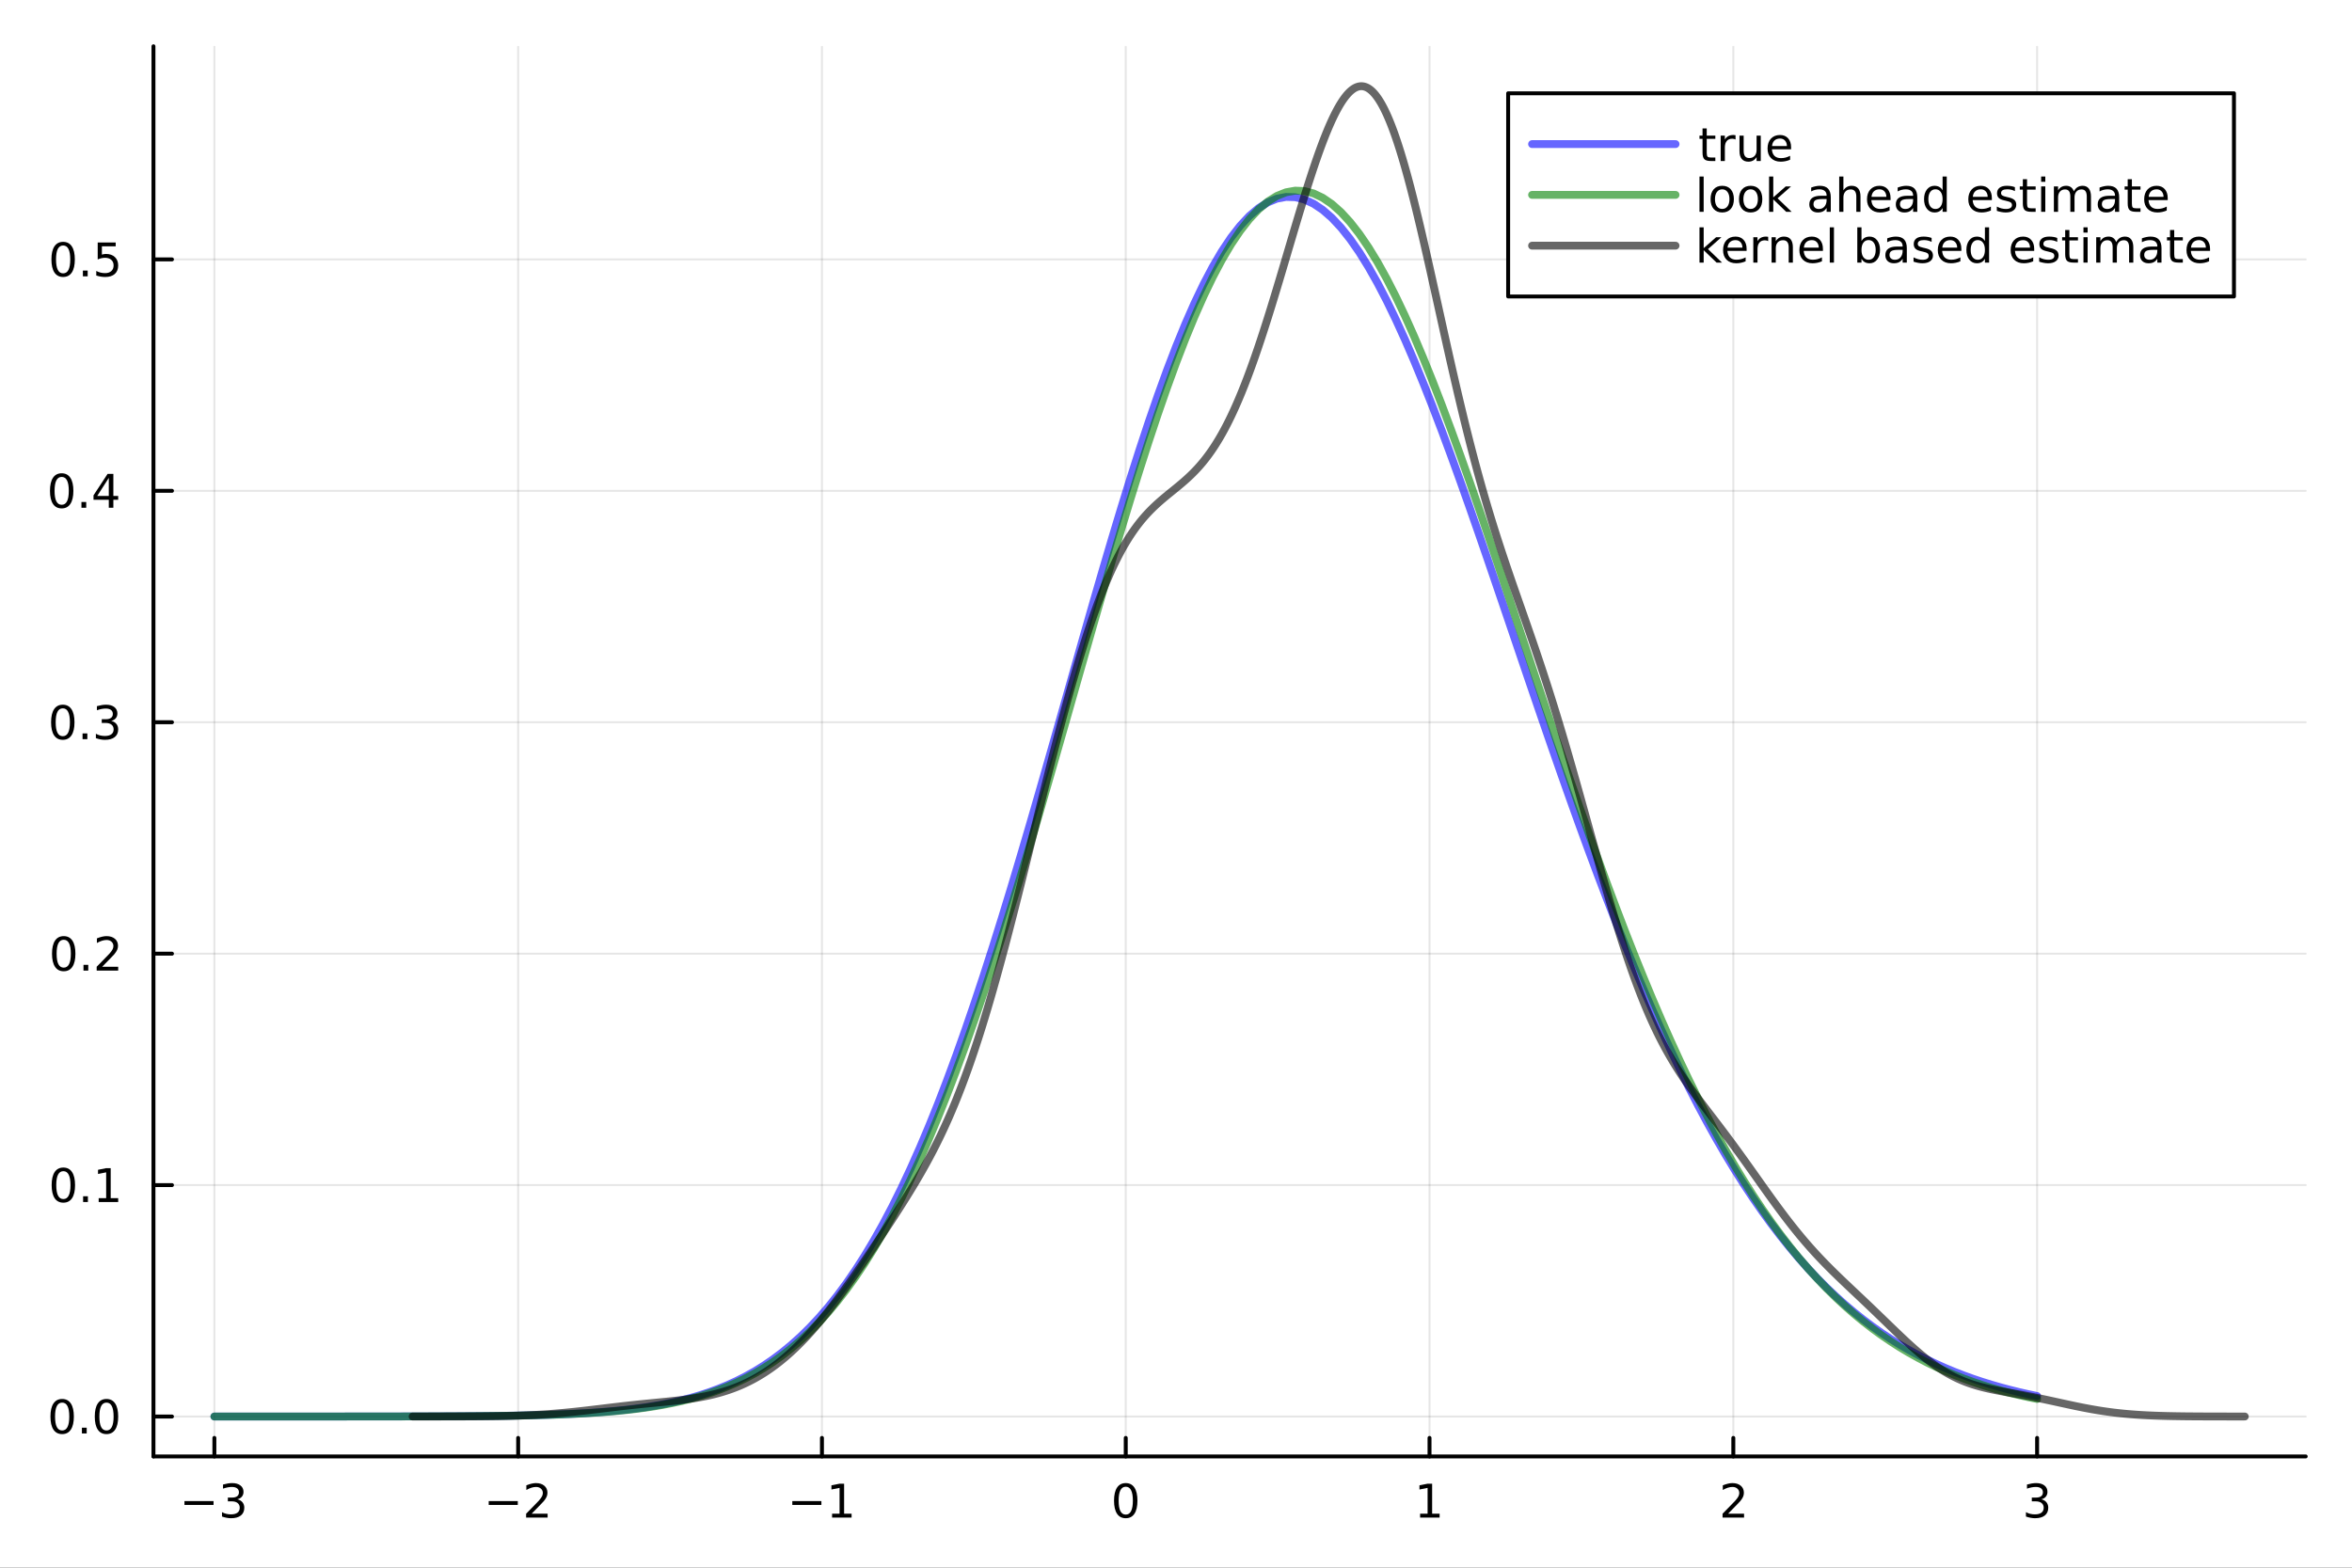 <?xml version="1.0" encoding="utf-8"?>
<svg xmlns="http://www.w3.org/2000/svg" xmlns:xlink="http://www.w3.org/1999/xlink" width="600" height="400" viewBox="0 0 2400 1600">
<rect x="0" y="0" width="2400" height="1600" fill="#333333" stroke="none"/>
<defs>
  <clipPath id="clip300">
    <rect x="0" y="0" width="2400" height="1600"/>
  </clipPath>
</defs>
<path clip-path="url(#clip300)" d="
M0 1600 L2400 1600 L2400 0 L0 0  Z
  " fill="#ffffff" fill-rule="evenodd" fill-opacity="1"/>
<defs>
  <clipPath id="clip301">
    <rect x="480" y="0" width="1681" height="1600"/>
  </clipPath>
</defs>
<path clip-path="url(#clip300)" d="
M156.598 1486.45 L2352.76 1486.45 L2352.76 47.244 L156.598 47.244  Z
  " fill="#ffffff" fill-rule="evenodd" fill-opacity="1"/>
<defs>
  <clipPath id="clip302">
    <rect x="156" y="47" width="2197" height="1440"/>
  </clipPath>
</defs>
<polyline clip-path="url(#clip302)" style="stroke:#000000; stroke-linecap:round; stroke-linejoin:round; stroke-width:2; stroke-opacity:0.1; fill:none" points="
  218.754,1486.45 218.754,47.244 
  "/>
<polyline clip-path="url(#clip302)" style="stroke:#000000; stroke-linecap:round; stroke-linejoin:round; stroke-width:2; stroke-opacity:0.1; fill:none" points="
  528.741,1486.45 528.741,47.244 
  "/>
<polyline clip-path="url(#clip302)" style="stroke:#000000; stroke-linecap:round; stroke-linejoin:round; stroke-width:2; stroke-opacity:0.1; fill:none" points="
  838.729,1486.45 838.729,47.244 
  "/>
<polyline clip-path="url(#clip302)" style="stroke:#000000; stroke-linecap:round; stroke-linejoin:round; stroke-width:2; stroke-opacity:0.1; fill:none" points="
  1148.72,1486.45 1148.72,47.244 
  "/>
<polyline clip-path="url(#clip302)" style="stroke:#000000; stroke-linecap:round; stroke-linejoin:round; stroke-width:2; stroke-opacity:0.1; fill:none" points="
  1458.7,1486.45 1458.7,47.244 
  "/>
<polyline clip-path="url(#clip302)" style="stroke:#000000; stroke-linecap:round; stroke-linejoin:round; stroke-width:2; stroke-opacity:0.1; fill:none" points="
  1768.69,1486.45 1768.69,47.244 
  "/>
<polyline clip-path="url(#clip302)" style="stroke:#000000; stroke-linecap:round; stroke-linejoin:round; stroke-width:2; stroke-opacity:0.1; fill:none" points="
  2078.68,1486.45 2078.68,47.244 
  "/>
<polyline clip-path="url(#clip300)" style="stroke:#000000; stroke-linecap:round; stroke-linejoin:round; stroke-width:4; stroke-opacity:1; fill:none" points="
  156.598,1486.45 2352.76,1486.45 
  "/>
<polyline clip-path="url(#clip300)" style="stroke:#000000; stroke-linecap:round; stroke-linejoin:round; stroke-width:4; stroke-opacity:1; fill:none" points="
  218.754,1486.45 218.754,1467.55 
  "/>
<polyline clip-path="url(#clip300)" style="stroke:#000000; stroke-linecap:round; stroke-linejoin:round; stroke-width:4; stroke-opacity:1; fill:none" points="
  528.741,1486.45 528.741,1467.55 
  "/>
<polyline clip-path="url(#clip300)" style="stroke:#000000; stroke-linecap:round; stroke-linejoin:round; stroke-width:4; stroke-opacity:1; fill:none" points="
  838.729,1486.45 838.729,1467.55 
  "/>
<polyline clip-path="url(#clip300)" style="stroke:#000000; stroke-linecap:round; stroke-linejoin:round; stroke-width:4; stroke-opacity:1; fill:none" points="
  1148.72,1486.45 1148.72,1467.55 
  "/>
<polyline clip-path="url(#clip300)" style="stroke:#000000; stroke-linecap:round; stroke-linejoin:round; stroke-width:4; stroke-opacity:1; fill:none" points="
  1458.7,1486.45 1458.7,1467.55 
  "/>
<polyline clip-path="url(#clip300)" style="stroke:#000000; stroke-linecap:round; stroke-linejoin:round; stroke-width:4; stroke-opacity:1; fill:none" points="
  1768.69,1486.45 1768.69,1467.55 
  "/>
<polyline clip-path="url(#clip300)" style="stroke:#000000; stroke-linecap:round; stroke-linejoin:round; stroke-width:4; stroke-opacity:1; fill:none" points="
  2078.68,1486.45 2078.68,1467.55 
  "/>
<path clip-path="url(#clip300)" d="M188.221 1532.02 L217.897 1532.02 L217.897 1535.95 L188.221 1535.95 L188.221 1532.02 Z" fill="#000000" fill-rule="evenodd" fill-opacity="1" /><path clip-path="url(#clip300)" d="M242.156 1530.21 Q245.513 1530.93 247.388 1533.2 Q249.286 1535.47 249.286 1538.8 Q249.286 1543.92 245.767 1546.72 Q242.249 1549.52 235.767 1549.52 Q233.592 1549.52 231.277 1549.08 Q228.985 1548.66 226.531 1547.81 L226.531 1543.29 Q228.476 1544.43 230.791 1545.01 Q233.105 1545.58 235.629 1545.58 Q240.027 1545.58 242.318 1543.85 Q244.633 1542.11 244.633 1538.8 Q244.633 1535.75 242.48 1534.03 Q240.351 1532.3 236.531 1532.3 L232.504 1532.3 L232.504 1528.45 L236.717 1528.45 Q240.166 1528.45 241.994 1527.09 Q243.823 1525.7 243.823 1523.11 Q243.823 1520.45 241.925 1519.03 Q240.05 1517.6 236.531 1517.6 Q234.61 1517.6 232.411 1518.01 Q230.212 1518.43 227.573 1519.31 L227.573 1515.14 Q230.235 1514.4 232.55 1514.03 Q234.888 1513.66 236.948 1513.66 Q242.272 1513.66 245.374 1516.09 Q248.476 1518.5 248.476 1522.62 Q248.476 1525.49 246.832 1527.48 Q245.189 1529.45 242.156 1530.21 Z" fill="#000000" fill-rule="evenodd" fill-opacity="1" /><path clip-path="url(#clip300)" d="M498.684 1532.02 L528.359 1532.02 L528.359 1535.95 L498.684 1535.95 L498.684 1532.02 Z" fill="#000000" fill-rule="evenodd" fill-opacity="1" /><path clip-path="url(#clip300)" d="M542.48 1544.91 L558.799 1544.91 L558.799 1548.85 L536.855 1548.85 L536.855 1544.91 Q539.517 1542.16 544.1 1537.53 Q548.707 1532.88 549.887 1531.53 Q552.133 1529.01 553.012 1527.27 Q553.915 1525.51 553.915 1523.82 Q553.915 1521.07 551.97 1519.33 Q550.049 1517.6 546.947 1517.6 Q544.748 1517.6 542.295 1518.36 Q539.864 1519.13 537.086 1520.68 L537.086 1515.95 Q539.91 1514.82 542.364 1514.24 Q544.818 1513.66 546.855 1513.66 Q552.225 1513.66 555.42 1516.35 Q558.614 1519.03 558.614 1523.52 Q558.614 1525.65 557.804 1527.57 Q557.017 1529.47 554.91 1532.07 Q554.332 1532.74 551.23 1535.95 Q548.128 1539.15 542.48 1544.91 Z" fill="#000000" fill-rule="evenodd" fill-opacity="1" /><path clip-path="url(#clip300)" d="M808.486 1532.02 L838.162 1532.02 L838.162 1535.95 L808.486 1535.95 L808.486 1532.02 Z" fill="#000000" fill-rule="evenodd" fill-opacity="1" /><path clip-path="url(#clip300)" d="M849.065 1544.91 L856.704 1544.91 L856.704 1518.55 L848.394 1520.21 L848.394 1515.95 L856.657 1514.29 L861.333 1514.29 L861.333 1544.91 L868.972 1544.91 L868.972 1548.85 L849.065 1548.85 L849.065 1544.91 Z" fill="#000000" fill-rule="evenodd" fill-opacity="1" /><path clip-path="url(#clip300)" d="M1148.72 1517.37 Q1145.11 1517.37 1143.28 1520.93 Q1141.47 1524.47 1141.47 1531.6 Q1141.47 1538.71 1143.28 1542.27 Q1145.11 1545.82 1148.72 1545.82 Q1152.35 1545.82 1154.16 1542.27 Q1155.99 1538.71 1155.99 1531.6 Q1155.99 1524.47 1154.16 1520.93 Q1152.35 1517.37 1148.72 1517.37 M1148.72 1513.66 Q1154.53 1513.66 1157.58 1518.27 Q1160.66 1522.85 1160.66 1531.6 Q1160.66 1540.33 1157.58 1544.94 Q1154.53 1549.52 1148.72 1549.52 Q1142.91 1549.52 1139.83 1544.94 Q1136.77 1540.33 1136.77 1531.6 Q1136.77 1522.85 1139.83 1518.27 Q1142.91 1513.66 1148.72 1513.66 Z" fill="#000000" fill-rule="evenodd" fill-opacity="1" /><path clip-path="url(#clip300)" d="M1449.09 1544.91 L1456.73 1544.91 L1456.73 1518.55 L1448.42 1520.21 L1448.42 1515.95 L1456.68 1514.29 L1461.36 1514.29 L1461.36 1544.91 L1468.99 1544.91 L1468.99 1548.85 L1449.09 1548.85 L1449.09 1544.91 Z" fill="#000000" fill-rule="evenodd" fill-opacity="1" /><path clip-path="url(#clip300)" d="M1763.35 1544.91 L1779.66 1544.91 L1779.66 1548.85 L1757.72 1548.85 L1757.72 1544.91 Q1760.38 1542.16 1764.97 1537.53 Q1769.57 1532.88 1770.75 1531.53 Q1773 1529.01 1773.88 1527.27 Q1774.78 1525.51 1774.78 1523.82 Q1774.78 1521.07 1772.84 1519.33 Q1770.91 1517.6 1767.81 1517.6 Q1765.61 1517.6 1763.16 1518.36 Q1760.73 1519.13 1757.95 1520.68 L1757.95 1515.95 Q1760.78 1514.82 1763.23 1514.24 Q1765.68 1513.66 1767.72 1513.66 Q1773.09 1513.66 1776.29 1516.35 Q1779.48 1519.03 1779.48 1523.52 Q1779.48 1525.65 1778.67 1527.57 Q1777.88 1529.47 1775.78 1532.07 Q1775.2 1532.74 1772.1 1535.95 Q1768.99 1539.15 1763.35 1544.91 Z" fill="#000000" fill-rule="evenodd" fill-opacity="1" /><path clip-path="url(#clip300)" d="M2082.93 1530.21 Q2086.28 1530.93 2088.16 1533.2 Q2090.06 1535.47 2090.06 1538.8 Q2090.06 1543.92 2086.54 1546.72 Q2083.02 1549.52 2076.54 1549.52 Q2074.36 1549.52 2072.05 1549.08 Q2069.76 1548.66 2067.3 1547.81 L2067.3 1543.29 Q2069.25 1544.43 2071.56 1545.01 Q2073.88 1545.58 2076.4 1545.58 Q2080.8 1545.58 2083.09 1543.85 Q2085.4 1542.11 2085.4 1538.8 Q2085.4 1535.75 2083.25 1534.03 Q2081.12 1532.3 2077.3 1532.3 L2073.28 1532.3 L2073.28 1528.45 L2077.49 1528.45 Q2080.94 1528.45 2082.77 1527.09 Q2084.59 1525.7 2084.59 1523.11 Q2084.59 1520.45 2082.7 1519.03 Q2080.82 1517.6 2077.3 1517.6 Q2075.38 1517.6 2073.18 1518.01 Q2070.98 1518.43 2068.34 1519.31 L2068.34 1515.14 Q2071.01 1514.4 2073.32 1514.03 Q2075.66 1513.66 2077.72 1513.66 Q2083.04 1513.66 2086.15 1516.09 Q2089.25 1518.5 2089.25 1522.62 Q2089.25 1525.49 2087.6 1527.48 Q2085.96 1529.45 2082.93 1530.21 Z" fill="#000000" fill-rule="evenodd" fill-opacity="1" /><polyline clip-path="url(#clip302)" style="stroke:#000000; stroke-linecap:round; stroke-linejoin:round; stroke-width:2; stroke-opacity:0.1; fill:none" points="
  156.598,1445.72 2352.76,1445.72 
  "/>
<polyline clip-path="url(#clip302)" style="stroke:#000000; stroke-linecap:round; stroke-linejoin:round; stroke-width:2; stroke-opacity:0.1; fill:none" points="
  156.598,1209.52 2352.76,1209.52 
  "/>
<polyline clip-path="url(#clip302)" style="stroke:#000000; stroke-linecap:round; stroke-linejoin:round; stroke-width:2; stroke-opacity:0.1; fill:none" points="
  156.598,973.328 2352.76,973.328 
  "/>
<polyline clip-path="url(#clip302)" style="stroke:#000000; stroke-linecap:round; stroke-linejoin:round; stroke-width:2; stroke-opacity:0.1; fill:none" points="
  156.598,737.134 2352.76,737.134 
  "/>
<polyline clip-path="url(#clip302)" style="stroke:#000000; stroke-linecap:round; stroke-linejoin:round; stroke-width:2; stroke-opacity:0.1; fill:none" points="
  156.598,500.939 2352.76,500.939 
  "/>
<polyline clip-path="url(#clip302)" style="stroke:#000000; stroke-linecap:round; stroke-linejoin:round; stroke-width:2; stroke-opacity:0.1; fill:none" points="
  156.598,264.745 2352.76,264.745 
  "/>
<polyline clip-path="url(#clip300)" style="stroke:#000000; stroke-linecap:round; stroke-linejoin:round; stroke-width:4; stroke-opacity:1; fill:none" points="
  156.598,1486.45 156.598,47.244 
  "/>
<polyline clip-path="url(#clip300)" style="stroke:#000000; stroke-linecap:round; stroke-linejoin:round; stroke-width:4; stroke-opacity:1; fill:none" points="
  156.598,1445.72 175.496,1445.72 
  "/>
<polyline clip-path="url(#clip300)" style="stroke:#000000; stroke-linecap:round; stroke-linejoin:round; stroke-width:4; stroke-opacity:1; fill:none" points="
  156.598,1209.52 175.496,1209.52 
  "/>
<polyline clip-path="url(#clip300)" style="stroke:#000000; stroke-linecap:round; stroke-linejoin:round; stroke-width:4; stroke-opacity:1; fill:none" points="
  156.598,973.328 175.496,973.328 
  "/>
<polyline clip-path="url(#clip300)" style="stroke:#000000; stroke-linecap:round; stroke-linejoin:round; stroke-width:4; stroke-opacity:1; fill:none" points="
  156.598,737.134 175.496,737.134 
  "/>
<polyline clip-path="url(#clip300)" style="stroke:#000000; stroke-linecap:round; stroke-linejoin:round; stroke-width:4; stroke-opacity:1; fill:none" points="
  156.598,500.939 175.496,500.939 
  "/>
<polyline clip-path="url(#clip300)" style="stroke:#000000; stroke-linecap:round; stroke-linejoin:round; stroke-width:4; stroke-opacity:1; fill:none" points="
  156.598,264.745 175.496,264.745 
  "/>
<path clip-path="url(#clip300)" d="M63.423 1431.52 Q59.812 1431.52 57.983 1435.08 Q56.177 1438.62 56.177 1445.75 Q56.177 1452.86 57.983 1456.42 Q59.812 1459.96 63.423 1459.96 Q67.057 1459.96 68.862 1456.42 Q70.691 1452.86 70.691 1445.75 Q70.691 1438.62 68.862 1435.08 Q67.057 1431.52 63.423 1431.52 M63.423 1427.81 Q69.233 1427.81 72.288 1432.42 Q75.367 1437 75.367 1445.75 Q75.367 1454.48 72.288 1459.08 Q69.233 1463.67 63.423 1463.67 Q57.612 1463.67 54.534 1459.08 Q51.478 1454.48 51.478 1445.75 Q51.478 1437 54.534 1432.42 Q57.612 1427.81 63.423 1427.81 Z" fill="#000000" fill-rule="evenodd" fill-opacity="1" /><path clip-path="url(#clip300)" d="M83.585 1457.12 L88.469 1457.12 L88.469 1463 L83.585 1463 L83.585 1457.12 Z" fill="#000000" fill-rule="evenodd" fill-opacity="1" /><path clip-path="url(#clip300)" d="M108.654 1431.52 Q105.043 1431.52 103.214 1435.08 Q101.409 1438.62 101.409 1445.75 Q101.409 1452.86 103.214 1456.42 Q105.043 1459.96 108.654 1459.96 Q112.288 1459.96 114.094 1456.42 Q115.922 1452.86 115.922 1445.75 Q115.922 1438.62 114.094 1435.08 Q112.288 1431.52 108.654 1431.52 M108.654 1427.81 Q114.464 1427.81 117.52 1432.42 Q120.598 1437 120.598 1445.75 Q120.598 1454.48 117.52 1459.08 Q114.464 1463.67 108.654 1463.67 Q102.844 1463.67 99.765 1459.08 Q96.71 1454.48 96.71 1445.75 Q96.71 1437 99.765 1432.42 Q102.844 1427.81 108.654 1427.81 Z" fill="#000000" fill-rule="evenodd" fill-opacity="1" /><path clip-path="url(#clip300)" d="M64.65 1195.32 Q61.038 1195.32 59.21 1198.89 Q57.404 1202.43 57.404 1209.56 Q57.404 1216.66 59.21 1220.23 Q61.038 1223.77 64.65 1223.77 Q68.284 1223.77 70.089 1220.23 Q71.918 1216.66 71.918 1209.56 Q71.918 1202.43 70.089 1198.89 Q68.284 1195.32 64.65 1195.32 M64.65 1191.62 Q70.46 1191.62 73.515 1196.22 Q76.594 1200.81 76.594 1209.56 Q76.594 1218.28 73.515 1222.89 Q70.46 1227.47 64.65 1227.47 Q58.839 1227.47 55.761 1222.89 Q52.705 1218.28 52.705 1209.56 Q52.705 1200.81 55.761 1196.22 Q58.839 1191.62 64.65 1191.62 Z" fill="#000000" fill-rule="evenodd" fill-opacity="1" /><path clip-path="url(#clip300)" d="M84.811 1220.92 L89.696 1220.92 L89.696 1226.8 L84.811 1226.8 L84.811 1220.92 Z" fill="#000000" fill-rule="evenodd" fill-opacity="1" /><path clip-path="url(#clip300)" d="M100.691 1222.87 L108.33 1222.87 L108.33 1196.5 L100.02 1198.17 L100.02 1193.91 L108.283 1192.24 L112.959 1192.24 L112.959 1222.87 L120.598 1222.87 L120.598 1226.8 L100.691 1226.8 L100.691 1222.87 Z" fill="#000000" fill-rule="evenodd" fill-opacity="1" /><path clip-path="url(#clip300)" d="M65.02 959.127 Q61.409 959.127 59.58 962.691 Q57.775 966.233 57.775 973.363 Q57.775 980.469 59.58 984.034 Q61.409 987.575 65.02 987.575 Q68.654 987.575 70.46 984.034 Q72.288 980.469 72.288 973.363 Q72.288 966.233 70.46 962.691 Q68.654 959.127 65.02 959.127 M65.02 955.423 Q70.83 955.423 73.885 960.029 Q76.964 964.613 76.964 973.363 Q76.964 982.089 73.885 986.696 Q70.83 991.279 65.02 991.279 Q59.21 991.279 56.131 986.696 Q53.075 982.089 53.075 973.363 Q53.075 964.613 56.131 960.029 Q59.21 955.423 65.02 955.423 Z" fill="#000000" fill-rule="evenodd" fill-opacity="1" /><path clip-path="url(#clip300)" d="M85.182 984.728 L90.066 984.728 L90.066 990.608 L85.182 990.608 L85.182 984.728 Z" fill="#000000" fill-rule="evenodd" fill-opacity="1" /><path clip-path="url(#clip300)" d="M104.279 986.673 L120.598 986.673 L120.598 990.608 L98.654 990.608 L98.654 986.673 Q101.316 983.918 105.899 979.288 Q110.506 974.636 111.686 973.293 Q113.932 970.77 114.811 969.034 Q115.714 967.275 115.714 965.585 Q115.714 962.83 113.77 961.094 Q111.848 959.358 108.746 959.358 Q106.547 959.358 104.094 960.122 Q101.663 960.886 98.885 962.437 L98.885 957.714 Q101.709 956.58 104.163 956.002 Q106.617 955.423 108.654 955.423 Q114.024 955.423 117.219 958.108 Q120.413 960.793 120.413 965.284 Q120.413 967.414 119.603 969.335 Q118.816 971.233 116.709 973.826 Q116.131 974.497 113.029 977.714 Q109.927 980.909 104.279 986.673 Z" fill="#000000" fill-rule="evenodd" fill-opacity="1" /><path clip-path="url(#clip300)" d="M64.071 722.932 Q60.46 722.932 58.631 726.497 Q56.825 730.039 56.825 737.168 Q56.825 744.275 58.631 747.84 Q60.46 751.381 64.071 751.381 Q67.705 751.381 69.51 747.84 Q71.339 744.275 71.339 737.168 Q71.339 730.039 69.51 726.497 Q67.705 722.932 64.071 722.932 M64.071 719.229 Q69.881 719.229 72.936 723.835 Q76.015 728.418 76.015 737.168 Q76.015 745.895 72.936 750.502 Q69.881 755.085 64.071 755.085 Q58.261 755.085 55.182 750.502 Q52.126 745.895 52.126 737.168 Q52.126 728.418 55.182 723.835 Q58.261 719.229 64.071 719.229 Z" fill="#000000" fill-rule="evenodd" fill-opacity="1" /><path clip-path="url(#clip300)" d="M84.233 748.534 L89.117 748.534 L89.117 754.414 L84.233 754.414 L84.233 748.534 Z" fill="#000000" fill-rule="evenodd" fill-opacity="1" /><path clip-path="url(#clip300)" d="M113.469 735.779 Q116.825 736.497 118.7 738.765 Q120.598 741.034 120.598 744.367 Q120.598 749.483 117.08 752.284 Q113.561 755.085 107.08 755.085 Q104.904 755.085 102.589 754.645 Q100.297 754.228 97.844 753.372 L97.844 748.858 Q99.788 749.992 102.103 750.571 Q104.418 751.15 106.941 751.15 Q111.339 751.15 113.631 749.414 Q115.945 747.677 115.945 744.367 Q115.945 741.312 113.793 739.599 Q111.663 737.863 107.844 737.863 L103.816 737.863 L103.816 734.02 L108.029 734.02 Q111.478 734.02 113.307 732.654 Q115.135 731.266 115.135 728.673 Q115.135 726.011 113.237 724.599 Q111.362 723.164 107.844 723.164 Q105.922 723.164 103.723 723.58 Q101.524 723.997 98.885 724.877 L98.885 720.71 Q101.547 719.969 103.862 719.599 Q106.2 719.229 108.26 719.229 Q113.584 719.229 116.686 721.659 Q119.788 724.067 119.788 728.187 Q119.788 731.057 118.145 733.048 Q116.501 735.016 113.469 735.779 Z" fill="#000000" fill-rule="evenodd" fill-opacity="1" /><path clip-path="url(#clip300)" d="M62.937 486.738 Q59.325 486.738 57.497 490.303 Q55.691 493.844 55.691 500.974 Q55.691 508.08 57.497 511.645 Q59.325 515.187 62.937 515.187 Q66.571 515.187 68.376 511.645 Q70.205 508.08 70.205 500.974 Q70.205 493.844 68.376 490.303 Q66.571 486.738 62.937 486.738 M62.937 483.034 Q68.747 483.034 71.802 487.641 Q74.881 492.224 74.881 500.974 Q74.881 509.701 71.802 514.307 Q68.747 518.891 62.937 518.891 Q57.126 518.891 54.048 514.307 Q50.992 509.701 50.992 500.974 Q50.992 492.224 54.048 487.641 Q57.126 483.034 62.937 483.034 Z" fill="#000000" fill-rule="evenodd" fill-opacity="1" /><path clip-path="url(#clip300)" d="M83.098 512.34 L87.983 512.34 L87.983 518.219 L83.098 518.219 L83.098 512.34 Z" fill="#000000" fill-rule="evenodd" fill-opacity="1" /><path clip-path="url(#clip300)" d="M111.015 487.733 L99.21 506.182 L111.015 506.182 L111.015 487.733 M109.788 483.659 L115.668 483.659 L115.668 506.182 L120.598 506.182 L120.598 510.071 L115.668 510.071 L115.668 518.219 L111.015 518.219 L111.015 510.071 L95.413 510.071 L95.413 505.557 L109.788 483.659 Z" fill="#000000" fill-rule="evenodd" fill-opacity="1" /><path clip-path="url(#clip300)" d="M64.418 250.544 Q60.807 250.544 58.978 254.109 Q57.173 257.65 57.173 264.78 Q57.173 271.886 58.978 275.451 Q60.807 278.993 64.418 278.993 Q68.052 278.993 69.858 275.451 Q71.686 271.886 71.686 264.78 Q71.686 257.65 69.858 254.109 Q68.052 250.544 64.418 250.544 M64.418 246.84 Q70.228 246.84 73.284 251.447 Q76.362 256.03 76.362 264.78 Q76.362 273.507 73.284 278.113 Q70.228 282.696 64.418 282.696 Q58.608 282.696 55.529 278.113 Q52.474 273.507 52.474 264.78 Q52.474 256.03 55.529 251.447 Q58.608 246.84 64.418 246.84 Z" fill="#000000" fill-rule="evenodd" fill-opacity="1" /><path clip-path="url(#clip300)" d="M84.58 276.145 L89.464 276.145 L89.464 282.025 L84.58 282.025 L84.58 276.145 Z" fill="#000000" fill-rule="evenodd" fill-opacity="1" /><path clip-path="url(#clip300)" d="M99.696 247.465 L118.052 247.465 L118.052 251.4 L103.978 251.4 L103.978 259.872 Q104.996 259.525 106.015 259.363 Q107.033 259.178 108.052 259.178 Q113.839 259.178 117.219 262.349 Q120.598 265.521 120.598 270.937 Q120.598 276.516 117.126 279.618 Q113.654 282.696 107.334 282.696 Q105.159 282.696 102.89 282.326 Q100.645 281.956 98.237 281.215 L98.237 276.516 Q100.321 277.65 102.543 278.206 Q104.765 278.761 107.242 278.761 Q111.246 278.761 113.584 276.655 Q115.922 274.548 115.922 270.937 Q115.922 267.326 113.584 265.22 Q111.246 263.113 107.242 263.113 Q105.367 263.113 103.492 263.53 Q101.64 263.946 99.696 264.826 L99.696 247.465 Z" fill="#000000" fill-rule="evenodd" fill-opacity="1" /><polyline clip-path="url(#clip302)" style="stroke:#0000ff; stroke-linecap:round; stroke-linejoin:round; stroke-width:8; stroke-opacity:0.6; fill:none" points="
  218.754,1445.72 228.1,1445.72 237.446,1445.72 246.793,1445.71 256.139,1445.71 265.485,1445.71 274.832,1445.71 284.178,1445.71 293.525,1445.71 302.871,1445.71 
  312.217,1445.71 321.564,1445.71 330.91,1445.7 340.256,1445.7 349.603,1445.7 358.949,1445.69 368.295,1445.69 377.642,1445.68 386.988,1445.67 396.335,1445.66 
  405.681,1445.64 415.027,1445.62 424.374,1445.6 433.72,1445.58 443.066,1445.55 452.413,1445.51 461.759,1445.46 471.106,1445.41 480.452,1445.34 489.798,1445.26 
  499.145,1445.17 508.491,1445.06 517.837,1444.93 527.184,1444.77 536.53,1444.58 545.876,1444.36 555.223,1444.11 564.569,1443.8 573.916,1443.45 583.262,1443.04 
  592.608,1442.56 601.955,1442 611.301,1441.35 620.647,1440.61 629.994,1439.75 639.34,1438.77 648.686,1437.64 658.033,1436.34 667.379,1434.87 676.726,1433.2 
  686.072,1431.3 695.418,1429.15 704.765,1426.73 714.111,1424 723.457,1420.94 732.804,1417.51 742.15,1413.69 751.496,1409.42 760.843,1404.69 770.189,1399.45 
  779.536,1393.65 788.882,1387.26 798.228,1380.24 807.575,1372.54 816.921,1364.13 826.267,1354.95 835.614,1344.97 844.96,1334.15 854.307,1322.44 863.653,1309.8 
  872.999,1296.21 882.346,1281.63 891.692,1266.02 901.038,1249.37 910.385,1231.65 919.731,1212.84 929.077,1192.94 938.424,1171.94 947.77,1149.85 957.117,1126.66 
  966.463,1102.4 975.809,1077.1 985.156,1050.78 994.502,1023.48 1003.85,995.262 1013.19,966.176 1022.54,936.288 1031.89,905.675 1041.23,874.418 1050.58,842.608 
  1059.93,810.345 1069.27,777.732 1078.62,744.881 1087.97,711.911 1097.31,678.942 1106.66,646.103 1116,613.521 1125.35,581.33 1134.7,549.663 1144.04,518.654 
  1153.39,488.435 1162.74,459.138 1172.08,430.891 1181.43,403.818 1190.78,378.039 1200.12,353.667 1209.47,330.81 1218.81,309.567 1228.16,290.027 1237.51,272.274 
  1246.85,256.379 1256.2,242.404 1265.55,230.401 1274.89,220.41 1284.24,212.461 1293.59,206.572 1302.93,202.75 1312.28,200.992 1321.62,201.283 1330.97,203.6 
  1340.32,207.907 1349.66,214.16 1359.01,222.307 1368.36,232.286 1377.7,244.028 1387.05,257.458 1396.4,272.494 1405.74,289.048 1415.09,307.029 1424.43,326.342 
  1433.78,346.887 1443.13,368.565 1452.47,391.273 1461.82,414.908 1471.17,439.367 1480.51,464.547 1489.86,490.349 1499.21,516.672 1508.55,543.42 1517.9,570.498 
  1527.24,597.815 1536.59,625.284 1545.94,652.821 1555.28,680.346 1564.63,707.785 1573.98,735.066 1583.32,762.124 1592.67,788.898 1602.02,815.329 1611.36,841.367 
  1620.71,866.964 1630.05,892.077 1639.4,916.668 1648.75,940.703 1658.09,964.152 1667.44,986.991 1676.79,1009.2 1686.13,1030.75 1695.48,1051.64 1704.83,1071.86 
  1714.17,1091.39 1723.52,1110.24 1732.86,1128.4 1742.21,1145.86 1751.56,1162.64 1760.9,1178.74 1770.25,1194.17 1779.6,1208.93 1788.94,1223.04 1798.29,1236.51 
  1807.64,1249.35 1816.98,1261.57 1826.33,1273.19 1835.67,1284.24 1845.02,1294.71 1854.37,1304.64 1863.71,1314.04 1873.06,1322.93 1882.41,1331.32 1891.75,1339.23 
  1901.1,1346.69 1910.45,1353.72 1919.79,1360.32 1929.14,1366.52 1938.48,1372.34 1947.83,1377.79 1957.18,1382.9 1966.52,1387.67 1975.87,1392.13 1985.22,1396.3 
  1994.56,1400.18 2003.91,1403.79 2013.26,1407.16 2022.6,1410.28 2031.95,1413.18 2041.29,1415.87 2050.64,1418.37 2059.99,1420.68 2069.33,1422.81 2078.68,1424.78 
  
  "/>
<polyline clip-path="url(#clip302)" style="stroke:#008000; stroke-linecap:round; stroke-linejoin:round; stroke-width:8; stroke-opacity:0.6; fill:none" points="
  218.754,1445.72 228.1,1445.72 237.446,1445.72 246.793,1445.71 256.139,1445.71 265.485,1445.71 274.832,1445.71 284.178,1445.71 293.525,1445.71 302.871,1445.71 
  312.217,1445.71 321.564,1445.71 330.91,1445.7 340.256,1445.7 349.603,1445.7 358.949,1445.69 368.295,1445.69 377.642,1445.68 386.988,1445.67 396.335,1445.66 
  405.681,1445.64 415.027,1445.63 424.374,1445.61 433.72,1445.58 443.066,1445.55 452.413,1445.52 461.759,1445.47 471.106,1445.42 480.452,1445.36 489.798,1445.28 
  499.145,1445.19 508.491,1445.08 517.837,1444.96 527.184,1444.81 536.53,1444.63 545.876,1444.42 555.223,1444.17 564.569,1443.88 573.916,1443.55 583.262,1443.15 
  592.608,1442.69 601.955,1442.16 611.301,1441.55 620.647,1440.84 629.994,1440.02 639.34,1439.08 648.686,1438 658.033,1436.77 667.379,1435.37 676.726,1433.77 
  686.072,1431.96 695.418,1429.92 704.765,1427.61 714.111,1425.01 723.457,1422.1 732.804,1418.84 742.15,1415.19 751.496,1411.13 760.843,1406.63 770.189,1401.63 
  779.536,1396.11 788.882,1390.03 798.228,1383.34 807.575,1376 816.921,1367.98 826.267,1359.23 835.614,1349.7 844.96,1339.37 854.307,1328.19 863.653,1316.12 
  872.999,1303.13 882.346,1289.17 891.692,1274.23 901.038,1258.28 910.385,1241.29 919.731,1223.23 929.077,1204.11 938.424,1183.92 947.77,1162.64 957.117,1140.28 
  966.463,1116.86 975.809,1092.39 985.156,1066.91 994.502,1040.44 1003.85,1013.02 1013.19,984.712 1022.54,955.567 1031.89,925.652 1041.23,895.041 1050.58,863.818 
  1059.93,832.071 1069.27,799.896 1078.62,767.398 1087.97,734.685 1097.31,701.872 1106.66,669.079 1116,636.429 1125.35,604.049 1134.7,572.067 1144.04,540.614 
  1153.39,509.82 1162.74,479.815 1172.08,450.728 1181.43,422.684 1190.78,395.805 1200.12,370.21 1209.47,346.009 1218.81,323.31 1228.16,302.211 1237.51,282.803 
  1246.85,265.167 1256.2,249.378 1265.55,235.499 1274.89,223.584 1284.24,213.674 1293.59,205.803 1302.93,199.992 1312.28,196.251 1321.62,194.582 1330.97,194.972 
  1340.32,197.401 1349.66,201.839 1359.01,208.243 1368.36,216.565 1377.7,226.746 1387.05,238.719 1396.4,252.412 1405.74,267.743 1415.09,284.627 1424.43,302.973 
  1433.78,322.685 1443.13,343.663 1452.47,365.807 1461.82,389.012 1471.17,413.174 1480.51,438.187 1489.86,463.944 1499.21,490.343 1508.55,517.281 1517.9,544.655 
  1527.24,572.368 1536.59,600.324 1545.94,628.433 1555.28,656.605 1564.63,684.758 1573.98,712.812 1583.32,740.692 1592.67,768.329 1602.02,795.659 1611.36,822.621 
  1620.71,849.162 1630.05,875.23 1639.4,900.783 1648.75,925.78 1658.09,950.186 1667.44,973.971 1676.79,997.11 1686.13,1019.58 1695.48,1041.37 1704.83,1062.45 
  1714.17,1082.83 1723.52,1102.49 1732.86,1121.43 1742.21,1139.65 1751.56,1157.15 1760.9,1173.95 1770.25,1190.03 1779.6,1205.42 1788.94,1220.12 1798.29,1234.15 
  1807.64,1247.52 1816.98,1260.24 1826.33,1272.34 1835.67,1283.82 1845.02,1294.71 1854.37,1305.02 1863.71,1314.77 1873.06,1323.98 1882.41,1332.67 1891.75,1340.86 
  1901.1,1348.57 1910.45,1355.82 1919.79,1362.63 1929.14,1369.01 1938.48,1374.98 1947.83,1380.58 1957.18,1385.8 1966.52,1390.67 1975.87,1395.21 1985.22,1399.44 
  1994.56,1403.37 2003.91,1407.01 2013.26,1410.39 2022.6,1413.52 2031.95,1416.41 2041.29,1419.08 2050.64,1421.54 2059.99,1423.8 2069.33,1425.88 2078.68,1427.79 
  
  "/>
<polyline clip-path="url(#clip302)" style="stroke:#000000; stroke-linecap:round; stroke-linejoin:round; stroke-width:8; stroke-opacity:0.6; fill:none" points="
  421.033,1445.71 421.947,1445.71 422.86,1445.71 423.773,1445.71 424.687,1445.71 425.6,1445.71 426.513,1445.71 427.427,1445.71 428.34,1445.71 429.253,1445.71 
  430.167,1445.71 431.08,1445.71 431.993,1445.71 432.906,1445.71 433.82,1445.71 434.733,1445.71 435.646,1445.71 436.56,1445.71 437.473,1445.7 438.386,1445.7 
  439.3,1445.7 440.213,1445.7 441.126,1445.7 442.04,1445.7 442.953,1445.7 443.866,1445.7 444.78,1445.7 445.693,1445.7 446.606,1445.7 447.52,1445.7 
  448.433,1445.7 449.346,1445.7 450.26,1445.69 451.173,1445.69 452.086,1445.69 453,1445.69 453.913,1445.69 454.826,1445.69 455.739,1445.69 456.653,1445.69 
  457.566,1445.68 458.479,1445.68 459.393,1445.68 460.306,1445.68 461.219,1445.68 462.133,1445.67 463.046,1445.67 463.959,1445.67 464.873,1445.67 465.786,1445.67 
  466.699,1445.66 467.613,1445.66 468.526,1445.66 469.439,1445.65 470.353,1445.65 471.266,1445.65 472.179,1445.64 473.093,1445.64 474.006,1445.64 474.919,1445.63 
  475.833,1445.63 476.746,1445.63 477.659,1445.62 478.573,1445.62 479.486,1445.61 480.399,1445.61 481.312,1445.6 482.226,1445.6 483.139,1445.59 484.052,1445.59 
  484.966,1445.58 485.879,1445.57 486.792,1445.57 487.706,1445.56 488.619,1445.55 489.532,1445.55 490.446,1445.54 491.359,1445.53 492.272,1445.52 493.186,1445.51 
  494.099,1445.5 495.012,1445.49 495.926,1445.48 496.839,1445.48 497.752,1445.46 498.666,1445.45 499.579,1445.44 500.492,1445.43 501.406,1445.42 502.319,1445.41 
  503.232,1445.39 504.145,1445.38 505.059,1445.37 505.972,1445.35 506.885,1445.34 507.799,1445.32 508.712,1445.31 509.625,1445.29 510.539,1445.28 511.452,1445.26 
  512.365,1445.24 513.279,1445.22 514.192,1445.2 515.105,1445.18 516.019,1445.16 516.932,1445.14 517.845,1445.12 518.759,1445.1 519.672,1445.08 520.585,1445.05 
  521.499,1445.03 522.412,1445 523.325,1444.98 524.239,1444.95 525.152,1444.92 526.065,1444.9 526.978,1444.87 527.892,1444.84 528.805,1444.81 529.718,1444.78 
  530.632,1444.74 531.545,1444.71 532.458,1444.68 533.372,1444.64 534.285,1444.61 535.198,1444.57 536.112,1444.53 537.025,1444.5 537.938,1444.46 538.852,1444.42 
  539.765,1444.38 540.678,1444.33 541.592,1444.29 542.505,1444.25 543.418,1444.2 544.332,1444.16 545.245,1444.11 546.158,1444.06 547.072,1444.01 547.985,1443.96 
  548.898,1443.91 549.812,1443.86 550.725,1443.8 551.638,1443.75 552.551,1443.69 553.465,1443.64 554.378,1443.58 555.291,1443.52 556.205,1443.46 557.118,1443.4 
  558.031,1443.33 558.945,1443.27 559.858,1443.21 560.771,1443.14 561.685,1443.07 562.598,1443 563.511,1442.93 564.425,1442.86 565.338,1442.79 566.251,1442.72 
  567.165,1442.65 568.078,1442.57 568.991,1442.49 569.905,1442.42 570.818,1442.34 571.731,1442.26 572.645,1442.18 573.558,1442.1 574.471,1442.01 575.384,1441.93 
  576.298,1441.84 577.211,1441.76 578.124,1441.67 579.038,1441.58 579.951,1441.49 580.864,1441.4 581.778,1441.31 582.691,1441.22 583.604,1441.13 584.518,1441.03 
  585.431,1440.94 586.344,1440.84 587.258,1440.75 588.171,1440.65 589.084,1440.55 589.998,1440.45 590.911,1440.35 591.824,1440.25 592.738,1440.15 593.651,1440.05 
  594.564,1439.95 595.478,1439.84 596.391,1439.74 597.304,1439.64 598.218,1439.53 599.131,1439.42 600.044,1439.32 600.957,1439.21 601.871,1439.1 602.784,1439 
  603.697,1438.89 604.611,1438.78 605.524,1438.67 606.437,1438.56 607.351,1438.45 608.264,1438.34 609.177,1438.24 610.091,1438.13 611.004,1438.02 611.917,1437.91 
  612.831,1437.79 613.744,1437.68 614.657,1437.57 615.571,1437.46 616.484,1437.35 617.397,1437.24 618.311,1437.13 619.224,1437.02 620.137,1436.91 621.051,1436.8 
  621.964,1436.69 622.877,1436.58 623.79,1436.47 624.704,1436.37 625.617,1436.26 626.53,1436.15 627.444,1436.04 628.357,1435.93 629.27,1435.83 630.184,1435.72 
  631.097,1435.61 632.01,1435.51 632.924,1435.4 633.837,1435.3 634.75,1435.19 635.664,1435.09 636.577,1434.98 637.49,1434.88 638.404,1434.78 639.317,1434.68 
  640.23,1434.57 641.144,1434.47 642.057,1434.37 642.97,1434.27 643.884,1434.17 644.797,1434.08 645.71,1433.98 646.623,1433.88 647.537,1433.78 648.45,1433.69 
  649.363,1433.59 650.277,1433.5 651.19,1433.4 652.103,1433.31 653.017,1433.21 653.93,1433.12 654.843,1433.03 655.757,1432.93 656.67,1432.84 657.583,1432.75 
  658.497,1432.66 659.41,1432.57 660.323,1432.48 661.237,1432.39 662.15,1432.3 663.063,1432.21 663.977,1432.12 664.89,1432.03 665.803,1431.94 666.717,1431.85 
  667.63,1431.76 668.543,1431.68 669.457,1431.59 670.37,1431.5 671.283,1431.41 672.196,1431.32 673.11,1431.23 674.023,1431.14 674.936,1431.05 675.85,1430.96 
  676.763,1430.87 677.676,1430.78 678.59,1430.69 679.503,1430.6 680.416,1430.51 681.33,1430.41 682.243,1430.32 683.156,1430.22 684.07,1430.13 684.983,1430.03 
  685.896,1429.94 686.81,1429.84 687.723,1429.74 688.636,1429.64 689.55,1429.54 690.463,1429.43 691.376,1429.33 692.29,1429.22 693.203,1429.11 694.116,1429.01 
  695.029,1428.9 695.943,1428.78 696.856,1428.67 697.769,1428.55 698.683,1428.43 699.596,1428.31 700.509,1428.19 701.423,1428.07 702.336,1427.94 703.249,1427.81 
  704.163,1427.68 705.076,1427.55 705.989,1427.41 706.903,1427.27 707.816,1427.13 708.729,1426.99 709.643,1426.84 710.556,1426.69 711.469,1426.54 712.383,1426.38 
  713.296,1426.22 714.209,1426.06 715.123,1425.89 716.036,1425.72 716.949,1425.55 717.862,1425.37 718.776,1425.19 719.689,1425.01 720.602,1424.82 721.516,1424.63 
  722.429,1424.43 723.342,1424.23 724.256,1424.03 725.169,1423.82 726.082,1423.61 726.996,1423.39 727.909,1423.17 728.822,1422.95 729.736,1422.72 730.649,1422.48 
  731.562,1422.24 732.476,1422 733.389,1421.75 734.302,1421.49 735.216,1421.24 736.129,1420.97 737.042,1420.7 737.956,1420.43 738.869,1420.15 739.782,1419.86 
  740.696,1419.57 741.609,1419.28 742.522,1418.97 743.435,1418.67 744.349,1418.35 745.262,1418.04 746.175,1417.71 747.089,1417.38 748.002,1417.04 748.915,1416.7 
  749.829,1416.35 750.742,1416 751.655,1415.64 752.569,1415.27 753.482,1414.9 754.395,1414.52 755.309,1414.13 756.222,1413.74 757.135,1413.34 758.049,1412.93 
  758.962,1412.52 759.875,1412.1 760.789,1411.67 761.702,1411.24 762.615,1410.8 763.529,1410.35 764.442,1409.9 765.355,1409.43 766.268,1408.97 767.182,1408.49 
  768.095,1408.01 769.008,1407.52 769.922,1407.02 770.835,1406.51 771.748,1406 772.662,1405.48 773.575,1404.95 774.488,1404.41 775.402,1403.87 776.315,1403.32 
  777.228,1402.76 778.142,1402.19 779.055,1401.62 779.968,1401.04 780.882,1400.45 781.795,1399.85 782.708,1399.24 783.622,1398.63 784.535,1398.01 785.448,1397.38 
  786.362,1396.74 787.275,1396.09 788.188,1395.44 789.101,1394.77 790.015,1394.1 790.928,1393.42 791.841,1392.74 792.755,1392.04 793.668,1391.34 794.581,1390.62 
  795.495,1389.9 796.408,1389.17 797.321,1388.43 798.235,1387.69 799.148,1386.93 800.061,1386.17 800.975,1385.4 801.888,1384.62 802.801,1383.83 803.715,1383.03 
  804.628,1382.23 805.541,1381.41 806.455,1380.59 807.368,1379.76 808.281,1378.92 809.195,1378.07 810.108,1377.21 811.021,1376.35 811.935,1375.47 812.848,1374.59 
  813.761,1373.7 814.674,1372.8 815.588,1371.89 816.501,1370.98 817.414,1370.05 818.328,1369.12 819.241,1368.18 820.154,1367.23 821.068,1366.27 821.981,1365.3 
  822.894,1364.33 823.808,1363.35 824.721,1362.36 825.634,1361.36 826.548,1360.35 827.461,1359.34 828.374,1358.31 829.288,1357.28 830.201,1356.24 831.114,1355.2 
  832.028,1354.14 832.941,1353.08 833.854,1352.01 834.768,1350.93 835.681,1349.85 836.594,1348.76 837.507,1347.66 838.421,1346.55 839.334,1345.44 840.247,1344.32 
  841.161,1343.19 842.074,1342.05 842.987,1340.91 843.901,1339.76 844.814,1338.61 845.727,1337.45 846.641,1336.28 847.554,1335.1 848.467,1333.92 849.381,1332.73 
  850.294,1331.54 851.207,1330.34 852.121,1329.13 853.034,1327.92 853.947,1326.7 854.861,1325.48 855.774,1324.25 856.687,1323.02 857.601,1321.78 858.514,1320.54 
  859.427,1319.29 860.341,1318.03 861.254,1316.77 862.167,1315.51 863.08,1314.24 863.994,1312.97 864.907,1311.69 865.82,1310.41 866.734,1309.12 867.647,1307.83 
  868.56,1306.54 869.474,1305.24 870.387,1303.94 871.3,1302.63 872.214,1301.32 873.127,1300.01 874.04,1298.69 874.954,1297.38 875.867,1296.05 876.78,1294.73 
  877.694,1293.4 878.607,1292.07 879.52,1290.74 880.434,1289.4 881.347,1288.06 882.26,1286.72 883.174,1285.38 884.087,1284.03 885,1282.68 885.913,1281.33 
  886.827,1279.98 887.74,1278.63 888.653,1277.27 889.567,1275.91 890.48,1274.55 891.393,1273.19 892.307,1271.83 893.22,1270.46 894.133,1269.1 895.047,1267.73 
  895.96,1266.36 896.873,1264.98 897.787,1263.61 898.7,1262.23 899.613,1260.86 900.527,1259.48 901.44,1258.09 902.353,1256.71 903.267,1255.32 904.18,1253.94 
  905.093,1252.55 906.007,1251.16 906.92,1249.76 907.833,1248.37 908.746,1246.97 909.66,1245.57 910.573,1244.16 911.486,1242.76 912.4,1241.35 913.313,1239.94 
  914.226,1238.52 915.14,1237.1 916.053,1235.68 916.966,1234.26 917.88,1232.83 918.793,1231.39 919.706,1229.96 920.62,1228.52 921.533,1227.07 922.446,1225.62 
  923.36,1224.16 924.273,1222.7 925.186,1221.24 926.1,1219.77 927.013,1218.29 927.926,1216.8 928.84,1215.31 929.753,1213.82 930.666,1212.31 931.58,1210.8 
  932.493,1209.28 933.406,1207.76 934.319,1206.22 935.233,1204.68 936.146,1203.13 937.059,1201.57 937.973,1200 938.886,1198.42 939.799,1196.83 940.713,1195.23 
  941.626,1193.61 942.539,1191.99 943.453,1190.36 944.366,1188.71 945.279,1187.06 946.193,1185.39 947.106,1183.7 948.019,1182.01 948.933,1180.3 949.846,1178.58 
  950.759,1176.84 951.673,1175.09 952.586,1173.32 953.499,1171.54 954.413,1169.75 955.326,1167.93 956.239,1166.1 957.152,1164.26 958.066,1162.4 958.979,1160.52 
  959.892,1158.62 960.806,1156.7 961.719,1154.77 962.632,1152.82 963.546,1150.85 964.459,1148.86 965.372,1146.85 966.286,1144.82 967.199,1142.77 968.112,1140.71 
  969.026,1138.62 969.939,1136.51 970.852,1134.38 971.766,1132.22 972.679,1130.05 973.592,1127.85 974.506,1125.64 975.419,1123.4 976.332,1121.14 977.246,1118.85 
  978.159,1116.55 979.072,1114.22 979.985,1111.86 980.899,1109.49 981.812,1107.09 982.725,1104.66 983.639,1102.22 984.552,1099.75 985.465,1097.25 986.379,1094.74 
  987.292,1092.2 988.205,1089.63 989.119,1087.04 990.032,1084.43 990.945,1081.79 991.859,1079.13 992.772,1076.44 993.685,1073.73 994.599,1071 995.512,1068.24 
  996.425,1065.46 997.339,1062.66 998.252,1059.83 999.165,1056.98 1000.08,1054.1 1000.99,1051.2 1001.91,1048.28 1002.82,1045.34 1003.73,1042.37 1004.65,1039.38 
  1005.56,1036.37 1006.47,1033.33 1007.39,1030.27 1008.3,1027.19 1009.21,1024.09 1010.13,1020.97 1011.04,1017.82 1011.95,1014.66 1012.87,1011.47 1013.78,1008.26 
  1014.69,1005.04 1015.6,1001.79 1016.52,998.525 1017.43,995.24 1018.34,991.936 1019.26,988.613 1020.17,985.272 1021.08,981.913 1022,978.537 1022.91,975.143 
  1023.82,971.733 1024.74,968.307 1025.65,964.865 1026.56,961.407 1027.48,957.934 1028.39,954.447 1029.3,950.945 1030.22,947.429 1031.13,943.9 1032.04,940.359 
  1032.96,936.804 1033.87,933.238 1034.78,929.66 1035.7,926.071 1036.61,922.472 1037.52,918.863 1038.44,915.244 1039.35,911.616 1040.26,907.979 1041.18,904.334 
  1042.09,900.682 1043,897.022 1043.92,893.356 1044.83,889.684 1045.74,886.006 1046.66,882.324 1047.57,878.637 1048.48,874.946 1049.4,871.251 1050.31,867.554 
  1051.22,863.854 1052.14,860.152 1053.05,856.449 1053.96,852.746 1054.88,849.042 1055.79,845.338 1056.7,841.636 1057.62,837.934 1058.53,834.235 1059.44,830.538 
  1060.36,826.844 1061.27,823.154 1062.18,819.468 1063.1,815.787 1064.01,812.11 1064.92,808.44 1065.84,804.776 1066.75,801.118 1067.66,797.468 1068.58,793.826 
  1069.49,790.192 1070.4,786.568 1071.32,782.952 1072.23,779.347 1073.14,775.752 1074.06,772.169 1074.97,768.596 1075.88,765.036 1076.8,761.489 1077.71,757.954 
  1078.62,754.434 1079.54,750.927 1080.45,747.435 1081.36,743.958 1082.28,740.497 1083.19,737.051 1084.1,733.623 1085.02,730.211 1085.93,726.817 1086.84,723.44 
  1087.76,720.082 1088.67,716.743 1089.58,713.424 1090.5,710.124 1091.41,706.844 1092.32,703.585 1093.24,700.347 1094.15,697.13 1095.06,693.935 1095.98,690.763 
  1096.89,687.613 1097.8,684.486 1098.72,681.383 1099.63,678.303 1100.54,675.248 1101.46,672.217 1102.37,669.211 1103.28,666.23 1104.2,663.274 1105.11,660.345 
  1106.02,657.441 1106.94,654.564 1107.85,651.714 1108.76,648.89 1109.68,646.094 1110.59,643.326 1111.5,640.585 1112.42,637.872 1113.33,635.187 1114.24,632.531 
  1115.16,629.904 1116.07,627.305 1116.98,624.735 1117.9,622.195 1118.81,619.683 1119.72,617.202 1120.64,614.75 1121.55,612.327 1122.46,609.935 1123.38,607.572 
  1124.29,605.24 1125.2,602.937 1126.12,600.665 1127.03,598.423 1127.94,596.211 1128.86,594.03 1129.77,591.878 1130.68,589.757 1131.6,587.667 1132.51,585.606 
  1133.42,583.576 1134.34,581.575 1135.25,579.605 1136.16,577.665 1137.08,575.754 1137.99,573.874 1138.9,572.023 1139.82,570.201 1140.73,568.409 1141.64,566.646 
  1142.56,564.912 1143.47,563.206 1144.38,561.53 1145.3,559.882 1146.21,558.262 1147.12,556.669 1148.04,555.105 1148.95,553.568 1149.86,552.058 1150.78,550.575 
  1151.69,549.118 1152.6,547.688 1153.52,546.283 1154.43,544.904 1155.34,543.55 1156.26,542.221 1157.17,540.917 1158.08,539.636 1159,538.38 1159.91,537.146 
  1160.82,535.935 1161.74,534.747 1162.65,533.581 1163.56,532.436 1164.48,531.312 1165.39,530.209 1166.3,529.126 1167.22,528.062 1168.13,527.018 1169.04,525.992 
  1169.96,524.984 1170.87,523.994 1171.78,523.02 1172.7,522.064 1173.61,521.123 1174.52,520.197 1175.44,519.286 1176.35,518.39 1177.26,517.507 1178.18,516.637 
  1179.09,515.78 1180,514.934 1180.92,514.1 1181.83,513.276 1182.74,512.462 1183.66,511.658 1184.57,510.862 1185.48,510.075 1186.4,509.295 1187.31,508.522 
  1188.22,507.755 1189.14,506.994 1190.05,506.238 1190.96,505.486 1191.88,504.738 1192.79,503.992 1193.7,503.249 1194.62,502.508 1195.53,501.767 1196.44,501.027 
  1197.36,500.287 1198.27,499.546 1199.18,498.803 1200.1,498.058 1201.01,497.31 1201.92,496.559 1202.84,495.803 1203.75,495.042 1204.66,494.276 1205.58,493.504 
  1206.49,492.725 1207.4,491.938 1208.32,491.144 1209.23,490.341 1210.14,489.528 1211.06,488.706 1211.97,487.873 1212.88,487.029 1213.8,486.173 1214.71,485.305 
  1215.62,484.424 1216.54,483.529 1217.45,482.62 1218.36,481.697 1219.28,480.758 1220.19,479.804 1221.1,478.833 1222.02,477.846 1222.93,476.841 1223.84,475.818 
  1224.76,474.777 1225.67,473.717 1226.58,472.638 1227.5,471.539 1228.41,470.419 1229.32,469.279 1230.24,468.118 1231.15,466.935 1232.06,465.73 1232.98,464.502 
  1233.89,463.252 1234.8,461.978 1235.72,460.681 1236.63,459.36 1237.54,458.014 1238.46,456.644 1239.37,455.249 1240.28,453.829 1241.2,452.383 1242.11,450.911 
  1243.02,449.414 1243.94,447.889 1244.85,446.339 1245.76,444.762 1246.68,443.157 1247.59,441.526 1248.5,439.867 1249.42,438.181 1250.33,436.467 1251.24,434.725 
  1252.16,432.956 1253.07,431.158 1253.98,429.333 1254.89,427.479 1255.81,425.598 1256.72,423.688 1257.63,421.75 1258.55,419.784 1259.46,417.789 1260.37,415.767 
  1261.29,413.716 1262.2,411.638 1263.11,409.531 1264.03,407.397 1264.94,405.235 1265.85,403.045 1266.77,400.828 1267.68,398.584 1268.59,396.312 1269.51,394.014 
  1270.42,391.688 1271.33,389.337 1272.25,386.959 1273.16,384.555 1274.07,382.125 1274.99,379.67 1275.9,377.189 1276.81,374.684 1277.73,372.154 1278.64,369.6 
  1279.55,367.023 1280.47,364.421 1281.38,361.797 1282.29,359.15 1283.21,356.481 1284.12,353.79 1285.03,351.077 1285.95,348.344 1286.86,345.59 1287.77,342.816 
  1288.69,340.023 1289.6,337.211 1290.51,334.38 1291.43,331.531 1292.34,328.665 1293.25,325.782 1294.17,322.883 1295.08,319.968 1295.99,317.039 1296.91,314.094 
  1297.82,311.136 1298.73,308.165 1299.65,305.181 1300.56,302.185 1301.47,299.178 1302.39,296.161 1303.3,293.133 1304.21,290.096 1305.13,287.051 1306.04,283.998 
  1306.95,280.938 1307.87,277.872 1308.78,274.801 1309.69,271.724 1310.61,268.644 1311.52,265.56 1312.43,262.474 1313.35,259.386 1314.26,256.297 1315.17,253.209 
  1316.09,250.121 1317,247.035 1317.91,243.951 1318.83,240.871 1319.74,237.795 1320.65,234.724 1321.57,231.659 1322.48,228.601 1323.39,225.55 1324.31,222.508 
  1325.22,219.476 1326.13,216.454 1327.05,213.443 1327.96,210.445 1328.87,207.46 1329.79,204.489 1330.7,201.533 1331.61,198.594 1332.53,195.671 1333.44,192.766 
  1334.35,189.88 1335.27,187.014 1336.18,184.169 1337.09,181.346 1338.01,178.545 1338.92,175.769 1339.83,173.017 1340.75,170.291 1341.66,167.592 1342.57,164.921 
  1343.49,162.278 1344.4,159.665 1345.31,157.083 1346.23,154.533 1347.14,152.016 1348.05,149.532 1348.97,147.083 1349.88,144.67 1350.79,142.294 1351.71,139.956 
  1352.62,137.656 1353.53,135.397 1354.45,133.178 1355.36,131 1356.27,128.866 1357.19,126.775 1358.1,124.729 1359.01,122.729 1359.93,120.775 1360.84,118.869 
  1361.75,117.011 1362.67,115.202 1363.58,113.444 1364.49,111.737 1365.41,110.083 1366.32,108.481 1367.23,106.934 1368.15,105.441 1369.06,104.003 1369.97,102.623 
  1370.89,101.299 1371.8,100.034 1372.71,98.827 1373.63,97.681 1374.54,96.594 1375.45,95.569 1376.37,94.606 1377.28,93.705 1378.19,92.868 1379.11,92.095 
  1380.02,91.386 1380.93,90.742 1381.85,90.165 1382.76,89.653 1383.67,89.209 1384.59,88.832 1385.5,88.523 1386.41,88.283 1387.33,88.111 1388.24,88.009 
  1389.15,87.976 1390.07,88.014 1390.98,88.122 1391.89,88.3 1392.81,88.55 1393.72,88.871 1394.63,89.263 1395.55,89.727 1396.46,90.263 1397.37,90.871 
  1398.29,91.551 1399.2,92.303 1400.11,93.127 1401.03,94.023 1401.94,94.991 1402.85,96.031 1403.77,97.143 1404.68,98.327 1405.59,99.582 1406.51,100.909 
  1407.42,102.306 1408.33,103.775 1409.25,105.314 1410.16,106.923 1411.07,108.602 1411.99,110.351 1412.9,112.168 1413.81,114.054 1414.73,116.007 1415.64,118.028 
  1416.55,120.116 1417.47,122.269 1418.38,124.489 1419.29,126.773 1420.21,129.121 1421.12,131.532 1422.03,134.006 1422.95,136.542 1423.86,139.138 1424.77,141.795 
  1425.69,144.511 1426.6,147.285 1427.51,150.116 1428.43,153.003 1429.34,155.946 1430.25,158.942 1431.17,161.992 1432.08,165.094 1432.99,168.247 1433.91,171.45 
  1434.82,174.701 1435.73,177.999 1436.65,181.344 1437.56,184.734 1438.47,188.168 1439.39,191.645 1440.3,195.162 1441.21,198.72 1442.13,202.316 1443.04,205.95 
  1443.95,209.62 1444.87,213.325 1445.78,217.063 1446.69,220.833 1447.61,224.634 1448.52,228.464 1449.43,232.323 1450.35,236.208 1451.26,240.118 1452.17,244.052 
  1453.09,248.008 1454,251.986 1454.91,255.983 1455.83,259.999 1456.74,264.032 1457.65,268.081 1458.57,272.143 1459.48,276.219 1460.39,280.306 1461.31,284.404 
  1462.22,288.511 1463.13,292.625 1464.05,296.746 1464.96,300.871 1465.87,305.001 1466.79,309.133 1467.7,313.266 1468.61,317.4 1469.53,321.532 1470.44,325.662 
  1471.35,329.789 1472.27,333.911 1473.18,338.028 1474.09,342.138 1475.01,346.24 1475.92,350.333 1476.83,354.416 1477.75,358.489 1478.66,362.549 1479.57,366.597 
  1480.49,370.631 1481.4,374.651 1482.31,378.655 1483.23,382.643 1484.14,386.614 1485.05,390.568 1485.97,394.503 1486.88,398.418 1487.79,402.314 1488.71,406.189 
  1489.62,410.044 1490.53,413.876 1491.45,417.687 1492.36,421.475 1493.27,425.239 1494.18,428.98 1495.1,432.698 1496.01,436.39 1496.92,440.058 1497.84,443.702 
  1498.75,447.319 1499.66,450.912 1500.58,454.479 1501.49,458.019 1502.4,461.534 1503.32,465.023 1504.23,468.486 1505.14,471.922 1506.06,475.332 1506.97,478.716 
  1507.88,482.074 1508.8,485.406 1509.71,488.712 1510.62,491.992 1511.54,495.247 1512.45,498.476 1513.36,501.68 1514.28,504.858 1515.19,508.013 1516.1,511.143 
  1517.02,514.248 1517.93,517.331 1518.84,520.389 1519.76,523.425 1520.67,526.439 1521.58,529.43 1522.5,532.4 1523.41,535.349 1524.32,538.278 1525.24,541.186 
  1526.15,544.075 1527.06,546.945 1527.98,549.796 1528.89,552.63 1529.8,555.446 1530.72,558.246 1531.63,561.031 1532.54,563.799 1533.46,566.554 1534.37,569.294 
  1535.28,572.021 1536.2,574.735 1537.11,577.438 1538.02,580.129 1538.94,582.81 1539.85,585.481 1540.76,588.143 1541.68,590.796 1542.59,593.442 1543.5,596.08 
  1544.42,598.713 1545.33,601.34 1546.24,603.962 1547.16,606.58 1548.07,609.194 1548.98,611.806 1549.9,614.416 1550.81,617.024 1551.72,619.631 1552.64,622.239 
  1553.55,624.847 1554.46,627.457 1555.38,630.068 1556.29,632.682 1557.2,635.3 1558.12,637.921 1559.03,640.546 1559.94,643.177 1560.86,645.813 1561.77,648.455 
  1562.68,651.104 1563.6,653.76 1564.51,656.424 1565.42,659.096 1566.34,661.776 1567.25,664.466 1568.16,667.165 1569.08,669.875 1569.99,672.595 1570.9,675.325 
  1571.82,678.067 1572.73,680.82 1573.64,683.585 1574.56,686.362 1575.47,689.152 1576.38,691.954 1577.3,694.769 1578.21,697.597 1579.12,700.438 1580.04,703.293 
  1580.95,706.161 1581.86,709.044 1582.78,711.939 1583.69,714.849 1584.6,717.773 1585.52,720.711 1586.43,723.663 1587.34,726.629 1588.26,729.608 1589.17,732.602 
  1590.08,735.61 1591,738.631 1591.91,741.666 1592.82,744.714 1593.74,747.775 1594.65,750.85 1595.56,753.938 1596.48,757.038 1597.39,760.15 1598.3,763.275 
  1599.22,766.412 1600.13,769.56 1601.04,772.719 1601.96,775.889 1602.87,779.07 1603.78,782.261 1604.7,785.461 1605.61,788.671 1606.52,791.889 1607.44,795.116 
  1608.35,798.351 1609.26,801.594 1610.18,804.843 1611.09,808.099 1612,811.36 1612.92,814.627 1613.83,817.899 1614.74,821.176 1615.66,824.455 1616.57,827.738 
  1617.48,831.024 1618.4,834.311 1619.31,837.6 1620.22,840.89 1621.14,844.18 1622.05,847.469 1622.96,850.757 1623.88,854.043 1624.79,857.327 1625.7,860.608 
  1626.62,863.885 1627.53,867.157 1628.44,870.425 1629.36,873.687 1630.27,876.943 1631.18,880.192 1632.1,883.433 1633.01,886.666 1633.92,889.89 1634.84,893.105 
  1635.75,896.31 1636.66,899.503 1637.58,902.686 1638.49,905.856 1639.4,909.014 1640.32,912.159 1641.23,915.29 1642.14,918.406 1643.06,921.508 1643.97,924.594 
  1644.88,927.664 1645.8,930.717 1646.71,933.753 1647.62,936.772 1648.54,939.772 1649.45,942.754 1650.36,945.717 1651.28,948.66 1652.19,951.583 1653.1,954.485 
  1654.02,957.367 1654.93,960.227 1655.84,963.065 1656.76,965.882 1657.67,968.676 1658.58,971.447 1659.5,974.195 1660.41,976.92 1661.32,979.621 1662.24,982.298 
  1663.15,984.951 1664.06,987.579 1664.98,990.183 1665.89,992.762 1666.8,995.315 1667.72,997.844 1668.63,1000.35 1669.54,1002.82 1670.46,1005.28 1671.37,1007.7 
  1672.28,1010.1 1673.2,1012.48 1674.11,1014.83 1675.02,1017.15 1675.94,1019.45 1676.85,1021.72 1677.76,1023.96 1678.68,1026.18 1679.59,1028.38 1680.5,1030.54 
  1681.42,1032.69 1682.33,1034.8 1683.24,1036.9 1684.16,1038.96 1685.07,1041 1685.98,1043.02 1686.9,1045.01 1687.81,1046.98 1688.72,1048.93 1689.64,1050.85 
  1690.55,1052.74 1691.46,1054.62 1692.38,1056.47 1693.29,1058.29 1694.2,1060.1 1695.12,1061.88 1696.03,1063.64 1696.94,1065.38 1697.86,1067.1 1698.77,1068.8 
  1699.68,1070.48 1700.6,1072.13 1701.51,1073.77 1702.42,1075.39 1703.34,1076.99 1704.25,1078.57 1705.16,1080.14 1706.08,1081.68 1706.99,1083.21 1707.9,1084.72 
  1708.82,1086.22 1709.73,1087.7 1710.64,1089.16 1711.56,1090.61 1712.47,1092.05 1713.38,1093.47 1714.3,1094.88 1715.21,1096.27 1716.12,1097.65 1717.04,1099.02 
  1717.95,1100.38 1718.86,1101.72 1719.78,1103.06 1720.69,1104.39 1721.6,1105.7 1722.52,1107.01 1723.43,1108.3 1724.34,1109.59 1725.26,1110.87 1726.17,1112.14 
  1727.08,1113.41 1728,1114.66 1728.91,1115.91 1729.82,1117.16 1730.73,1118.4 1731.65,1119.63 1732.56,1120.86 1733.47,1122.08 1734.39,1123.3 1735.3,1124.52 
  1736.21,1125.73 1737.13,1126.94 1738.04,1128.15 1738.95,1129.35 1739.87,1130.55 1740.78,1131.75 1741.69,1132.95 1742.61,1134.15 1743.52,1135.35 1744.43,1136.54 
  1745.35,1137.74 1746.26,1138.93 1747.17,1140.13 1748.09,1141.32 1749,1142.52 1749.91,1143.71 1750.83,1144.91 1751.74,1146.11 1752.65,1147.31 1753.57,1148.51 
  1754.48,1149.72 1755.39,1150.92 1756.31,1152.13 1757.22,1153.34 1758.13,1154.55 1759.05,1155.76 1759.96,1156.98 1760.87,1158.2 1761.79,1159.42 1762.7,1160.64 
  1763.61,1161.87 1764.53,1163.1 1765.44,1164.33 1766.35,1165.56 1767.27,1166.8 1768.18,1168.04 1769.09,1169.28 1770.01,1170.53 1770.92,1171.78 1771.83,1173.03 
  1772.75,1174.28 1773.66,1175.54 1774.57,1176.8 1775.49,1178.06 1776.4,1179.32 1777.31,1180.59 1778.23,1181.86 1779.14,1183.13 1780.05,1184.4 1780.97,1185.67 
  1781.88,1186.95 1782.79,1188.23 1783.71,1189.51 1784.62,1190.79 1785.53,1192.07 1786.45,1193.36 1787.36,1194.64 1788.27,1195.93 1789.19,1197.22 1790.1,1198.5 
  1791.01,1199.79 1791.93,1201.08 1792.84,1202.37 1793.75,1203.66 1794.67,1204.95 1795.58,1206.23 1796.49,1207.52 1797.41,1208.81 1798.32,1210.09 1799.23,1211.38 
  1800.15,1212.66 1801.06,1213.94 1801.97,1215.22 1802.89,1216.5 1803.8,1217.78 1804.71,1219.05 1805.63,1220.32 1806.54,1221.59 1807.45,1222.86 1808.37,1224.12 
  1809.28,1225.38 1810.19,1226.64 1811.11,1227.89 1812.02,1229.14 1812.93,1230.39 1813.85,1231.63 1814.76,1232.87 1815.67,1234.1 1816.59,1235.33 1817.5,1236.55 
  1818.41,1237.78 1819.33,1238.99 1820.24,1240.2 1821.15,1241.41 1822.07,1242.61 1822.98,1243.8 1823.89,1244.99 1824.81,1246.18 1825.72,1247.35 1826.63,1248.53 
  1827.55,1249.69 1828.46,1250.86 1829.37,1252.01 1830.29,1253.16 1831.2,1254.3 1832.11,1255.44 1833.03,1256.57 1833.94,1257.69 1834.85,1258.81 1835.77,1259.92 
  1836.68,1261.03 1837.59,1262.13 1838.51,1263.22 1839.42,1264.3 1840.33,1265.38 1841.25,1266.46 1842.16,1267.52 1843.07,1268.58 1843.99,1269.63 1844.9,1270.68 
  1845.81,1271.72 1846.73,1272.76 1847.64,1273.79 1848.55,1274.81 1849.47,1275.82 1850.38,1276.83 1851.29,1277.84 1852.21,1278.83 1853.12,1279.83 1854.03,1280.81 
  1854.95,1281.79 1855.86,1282.77 1856.77,1283.74 1857.69,1284.7 1858.6,1285.66 1859.51,1286.61 1860.43,1287.56 1861.34,1288.5 1862.25,1289.44 1863.17,1290.38 
  1864.08,1291.31 1864.99,1292.23 1865.91,1293.15 1866.82,1294.07 1867.73,1294.98 1868.65,1295.89 1869.56,1296.8 1870.47,1297.7 1871.39,1298.6 1872.3,1299.49 
  1873.21,1300.38 1874.13,1301.27 1875.04,1302.16 1875.95,1303.04 1876.87,1303.92 1877.78,1304.8 1878.69,1305.68 1879.61,1306.55 1880.52,1307.43 1881.43,1308.3 
  1882.35,1309.17 1883.26,1310.04 1884.17,1310.9 1885.09,1311.77 1886,1312.63 1886.91,1313.5 1887.83,1314.36 1888.74,1315.22 1889.65,1316.09 1890.57,1316.95 
  1891.48,1317.81 1892.39,1318.67 1893.31,1319.53 1894.22,1320.4 1895.13,1321.26 1896.05,1322.12 1896.96,1322.98 1897.87,1323.84 1898.79,1324.71 1899.7,1325.57 
  1900.61,1326.44 1901.53,1327.3 1902.44,1328.17 1903.35,1329.03 1904.27,1329.9 1905.18,1330.77 1906.09,1331.64 1907.01,1332.51 1907.92,1333.38 1908.83,1334.25 
  1909.75,1335.13 1910.66,1336 1911.57,1336.88 1912.49,1337.75 1913.4,1338.63 1914.31,1339.51 1915.23,1340.39 1916.14,1341.27 1917.05,1342.15 1917.97,1343.03 
  1918.88,1343.91 1919.79,1344.79 1920.71,1345.68 1921.62,1346.56 1922.53,1347.44 1923.45,1348.33 1924.36,1349.21 1925.27,1350.1 1926.19,1350.98 1927.1,1351.86 
  1928.01,1352.75 1928.93,1353.63 1929.84,1354.51 1930.75,1355.39 1931.67,1356.27 1932.58,1357.15 1933.49,1358.03 1934.41,1358.91 1935.32,1359.78 1936.23,1360.66 
  1937.15,1361.53 1938.06,1362.4 1938.97,1363.27 1939.89,1364.13 1940.8,1365 1941.71,1365.86 1942.63,1366.71 1943.54,1367.57 1944.45,1368.42 1945.37,1369.27 
  1946.28,1370.11 1947.19,1370.95 1948.11,1371.79 1949.02,1372.62 1949.93,1373.45 1950.85,1374.27 1951.76,1375.09 1952.67,1375.9 1953.59,1376.71 1954.5,1377.52 
  1955.41,1378.32 1956.33,1379.11 1957.24,1379.89 1958.15,1380.68 1959.07,1381.45 1959.98,1382.22 1960.89,1382.98 1961.81,1383.74 1962.72,1384.48 1963.63,1385.23 
  1964.55,1385.96 1965.46,1386.69 1966.37,1387.41 1967.29,1388.12 1968.2,1388.82 1969.11,1389.52 1970.02,1390.21 1970.94,1390.89 1971.85,1391.57 1972.76,1392.23 
  1973.68,1392.89 1974.59,1393.54 1975.5,1394.18 1976.42,1394.81 1977.33,1395.43 1978.24,1396.04 1979.16,1396.65 1980.07,1397.25 1980.98,1397.83 1981.9,1398.41 
  1982.81,1398.98 1983.72,1399.54 1984.64,1400.1 1985.55,1400.64 1986.46,1401.17 1987.38,1401.7 1988.29,1402.21 1989.2,1402.72 1990.12,1403.22 1991.03,1403.71 
  1991.94,1404.19 1992.86,1404.66 1993.77,1405.12 1994.68,1405.58 1995.6,1406.02 1996.51,1406.46 1997.42,1406.89 1998.34,1407.31 1999.25,1407.72 2000.16,1408.12 
  2001.08,1408.52 2001.99,1408.9 2002.9,1409.28 2003.82,1409.65 2004.73,1410.02 2005.64,1410.37 2006.56,1410.72 2007.47,1411.06 2008.38,1411.39 2009.3,1411.72 
  2010.21,1412.03 2011.12,1412.35 2012.04,1412.65 2012.95,1412.95 2013.86,1413.24 2014.78,1413.52 2015.69,1413.8 2016.6,1414.08 2017.52,1414.34 2018.43,1414.6 
  2019.34,1414.86 2020.26,1415.11 2021.17,1415.35 2022.08,1415.59 2023,1415.83 2023.91,1416.06 2024.82,1416.29 2025.74,1416.51 2026.65,1416.72 2027.56,1416.94 
  2028.48,1417.15 2029.39,1417.35 2030.3,1417.55 2031.22,1417.75 2032.13,1417.95 2033.04,1418.14 2033.96,1418.33 2034.87,1418.51 2035.78,1418.7 2036.7,1418.88 
  2037.61,1419.06 2038.52,1419.23 2039.44,1419.41 2040.35,1419.58 2041.26,1419.75 2042.18,1419.92 2043.09,1420.09 2044,1420.26 2044.92,1420.43 2045.83,1420.59 
  2046.74,1420.76 2047.66,1420.92 2048.57,1421.08 2049.48,1421.25 2050.4,1421.41 2051.31,1421.57 2052.22,1421.73 2053.14,1421.89 2054.05,1422.06 2054.96,1422.22 
  2055.88,1422.38 2056.79,1422.54 2057.7,1422.7 2058.62,1422.87 2059.53,1423.03 2060.44,1423.2 2061.36,1423.36 2062.27,1423.53 2063.18,1423.69 2064.1,1423.86 
  2065.01,1424.03 2065.92,1424.2 2066.84,1424.37 2067.75,1424.54 2068.66,1424.71 2069.58,1424.88 2070.49,1425.06 2071.4,1425.23 2072.32,1425.41 2073.23,1425.58 
  2074.14,1425.76 2075.06,1425.94 2075.97,1426.12 2076.88,1426.3 2077.8,1426.49 2078.71,1426.67 2079.62,1426.86 2080.54,1427.04 2081.45,1427.23 2082.36,1427.42 
  2083.28,1427.61 2084.19,1427.8 2085.1,1427.99 2086.02,1428.18 2086.93,1428.37 2087.84,1428.57 2088.76,1428.76 2089.67,1428.96 2090.58,1429.15 2091.5,1429.35 
  2092.41,1429.54 2093.32,1429.74 2094.24,1429.94 2095.15,1430.14 2096.06,1430.34 2096.98,1430.54 2097.89,1430.74 2098.8,1430.94 2099.72,1431.14 2100.63,1431.34 
  2101.54,1431.54 2102.46,1431.74 2103.37,1431.94 2104.28,1432.14 2105.2,1432.34 2106.11,1432.54 2107.02,1432.74 2107.94,1432.93 2108.85,1433.13 2109.76,1433.33 
  2110.68,1433.53 2111.59,1433.72 2112.5,1433.92 2113.42,1434.11 2114.33,1434.31 2115.24,1434.5 2116.16,1434.69 2117.07,1434.89 2117.98,1435.08 2118.9,1435.27 
  2119.81,1435.45 2120.72,1435.64 2121.64,1435.83 2122.55,1436.01 2123.46,1436.19 2124.38,1436.38 2125.29,1436.56 2126.2,1436.74 2127.12,1436.91 2128.03,1437.09 
  2128.94,1437.26 2129.86,1437.43 2130.77,1437.61 2131.68,1437.77 2132.6,1437.94 2133.51,1438.11 2134.42,1438.27 2135.34,1438.43 2136.25,1438.59 2137.16,1438.75 
  2138.08,1438.9 2138.99,1439.06 2139.9,1439.21 2140.82,1439.36 2141.73,1439.51 2142.64,1439.65 2143.56,1439.8 2144.47,1439.94 2145.38,1440.08 2146.3,1440.22 
  2147.21,1440.35 2148.12,1440.48 2149.04,1440.61 2149.95,1440.74 2150.86,1440.87 2151.78,1440.99 2152.69,1441.12 2153.6,1441.24 2154.52,1441.36 2155.43,1441.47 
  2156.34,1441.59 2157.26,1441.7 2158.17,1441.81 2159.08,1441.91 2160,1442.02 2160.91,1442.12 2161.82,1442.22 2162.74,1442.32 2163.65,1442.42 2164.56,1442.52 
  2165.48,1442.61 2166.39,1442.7 2167.3,1442.79 2168.22,1442.88 2169.13,1442.96 2170.04,1443.04 2170.96,1443.13 2171.87,1443.21 2172.78,1443.28 2173.7,1443.36 
  2174.61,1443.43 2175.52,1443.5 2176.44,1443.58 2177.35,1443.64 2178.26,1443.71 2179.18,1443.78 2180.09,1443.84 2181,1443.9 2181.92,1443.96 2182.83,1444.02 
  2183.74,1444.08 2184.66,1444.13 2185.57,1444.19 2186.48,1444.24 2187.4,1444.29 2188.31,1444.34 2189.22,1444.39 2190.14,1444.43 2191.05,1444.48 2191.96,1444.52 
  2192.88,1444.57 2193.79,1444.61 2194.7,1444.65 2195.62,1444.69 2196.53,1444.72 2197.44,1444.76 2198.36,1444.8 2199.27,1444.83 2200.18,1444.86 2201.1,1444.9 
  2202.01,1444.93 2202.92,1444.96 2203.84,1444.99 2204.75,1445.02 2205.66,1445.04 2206.58,1445.07 2207.49,1445.1 2208.4,1445.12 2209.31,1445.14 2210.23,1445.17 
  2211.14,1445.19 2212.05,1445.21 2212.97,1445.23 2213.88,1445.25 2214.79,1445.27 2215.71,1445.29 2216.62,1445.31 2217.53,1445.32 2218.45,1445.34 2219.36,1445.36 
  2220.27,1445.37 2221.19,1445.39 2222.1,1445.4 2223.01,1445.41 2223.93,1445.43 2224.84,1445.44 2225.75,1445.45 2226.67,1445.46 2227.58,1445.48 2228.49,1445.49 
  2229.41,1445.5 2230.32,1445.51 2231.23,1445.52 2232.15,1445.52 2233.06,1445.53 2233.97,1445.54 2234.89,1445.55 2235.8,1445.56 2236.71,1445.57 2237.63,1445.57 
  2238.54,1445.58 2239.45,1445.59 2240.37,1445.59 2241.28,1445.6 2242.19,1445.6 2243.11,1445.61 2244.02,1445.61 2244.93,1445.62 2245.85,1445.62 2246.76,1445.63 
  2247.67,1445.63 2248.59,1445.64 2249.5,1445.64 2250.41,1445.64 2251.33,1445.65 2252.24,1445.65 2253.15,1445.65 2254.07,1445.66 2254.98,1445.66 2255.89,1445.66 
  2256.81,1445.67 2257.72,1445.67 2258.63,1445.67 2259.55,1445.67 2260.46,1445.68 2261.37,1445.68 2262.29,1445.68 2263.2,1445.68 2264.11,1445.68 2265.03,1445.69 
  2265.94,1445.69 2266.85,1445.69 2267.77,1445.69 2268.68,1445.69 2269.59,1445.69 2270.51,1445.69 2271.42,1445.69 2272.33,1445.7 2273.25,1445.7 2274.16,1445.7 
  2275.07,1445.7 2275.99,1445.7 2276.9,1445.7 2277.81,1445.7 2278.73,1445.7 2279.64,1445.7 2280.55,1445.7 2281.47,1445.7 2282.38,1445.7 2283.29,1445.7 
  2284.21,1445.71 2285.12,1445.71 2286.03,1445.71 2286.95,1445.71 2287.86,1445.71 2288.77,1445.71 2289.69,1445.71 2290.6,1445.71 
  "/>
<path clip-path="url(#clip300)" d="
M1538.94 302.578 L2279.55 302.578 L2279.55 95.218 L1538.94 95.218  Z
  " fill="#ffffff" fill-rule="evenodd" fill-opacity="1"/>
<polyline clip-path="url(#clip300)" style="stroke:#000000; stroke-linecap:round; stroke-linejoin:round; stroke-width:4; stroke-opacity:1; fill:none" points="
  1538.94,302.578 2279.55,302.578 2279.55,95.218 1538.94,95.218 1538.94,302.578 
  "/>
<polyline clip-path="url(#clip300)" style="stroke:#0000ff; stroke-linecap:round; stroke-linejoin:round; stroke-width:8; stroke-opacity:0.6; fill:none" points="
  1563.34,147.058 1709.75,147.058 
  "/>
<path clip-path="url(#clip300)" d="M1741.56 131.051 L1741.56 138.412 L1750.34 138.412 L1750.34 141.722 L1741.56 141.722 L1741.56 155.796 Q1741.56 158.967 1742.42 159.87 Q1743.3 160.773 1745.96 160.773 L1750.34 160.773 L1750.34 164.338 L1745.96 164.338 Q1741.03 164.338 1739.16 162.509 Q1737.28 160.657 1737.28 155.796 L1737.28 141.722 L1734.16 141.722 L1734.16 138.412 L1737.28 138.412 L1737.28 131.051 L1741.56 131.051 Z" fill="#000000" fill-rule="evenodd" fill-opacity="1" /><path clip-path="url(#clip300)" d="M1770.96 142.393 Q1770.24 141.977 1769.39 141.791 Q1768.55 141.583 1767.54 141.583 Q1763.92 141.583 1761.98 143.944 Q1760.06 146.282 1760.06 150.68 L1760.06 164.338 L1755.78 164.338 L1755.78 138.412 L1760.06 138.412 L1760.06 142.44 Q1761.4 140.078 1763.55 138.944 Q1765.71 137.787 1768.79 137.787 Q1769.23 137.787 1769.76 137.856 Q1770.29 137.903 1770.94 138.018 L1770.96 142.393 Z" fill="#000000" fill-rule="evenodd" fill-opacity="1" /><path clip-path="url(#clip300)" d="M1774.99 154.106 L1774.99 138.412 L1779.25 138.412 L1779.25 153.944 Q1779.25 157.625 1780.68 159.476 Q1782.12 161.305 1784.99 161.305 Q1788.44 161.305 1790.43 159.106 Q1792.44 156.907 1792.44 153.111 L1792.44 138.412 L1796.7 138.412 L1796.7 164.338 L1792.44 164.338 L1792.44 160.356 Q1790.89 162.717 1788.83 163.875 Q1786.79 165.009 1784.09 165.009 Q1779.62 165.009 1777.3 162.231 Q1774.99 159.453 1774.99 154.106 M1785.71 137.787 L1785.71 137.787 Z" fill="#000000" fill-rule="evenodd" fill-opacity="1" /><path clip-path="url(#clip300)" d="M1827.65 150.31 L1827.65 152.393 L1808.07 152.393 Q1808.35 156.791 1810.71 159.106 Q1813.09 161.398 1817.33 161.398 Q1819.78 161.398 1822.07 160.796 Q1824.39 160.194 1826.66 158.99 L1826.66 163.018 Q1824.36 163.99 1821.96 164.5 Q1819.55 165.009 1817.07 165.009 Q1810.87 165.009 1807.23 161.398 Q1803.62 157.787 1803.62 151.629 Q1803.62 145.264 1807.05 141.537 Q1810.5 137.787 1816.33 137.787 Q1821.56 137.787 1824.6 141.166 Q1827.65 144.523 1827.65 150.31 M1823.39 149.06 Q1823.35 145.565 1821.42 143.481 Q1819.53 141.398 1816.38 141.398 Q1812.81 141.398 1810.66 143.412 Q1808.53 145.426 1808.21 149.083 L1823.39 149.06 Z" fill="#000000" fill-rule="evenodd" fill-opacity="1" /><polyline clip-path="url(#clip300)" style="stroke:#008000; stroke-linecap:round; stroke-linejoin:round; stroke-width:8; stroke-opacity:0.6; fill:none" points="
  1563.34,198.898 1709.75,198.898 
  "/>
<path clip-path="url(#clip300)" d="M1734.16 180.159 L1738.42 180.159 L1738.42 216.178 L1734.16 216.178 L1734.16 180.159 Z" fill="#000000" fill-rule="evenodd" fill-opacity="1" /><path clip-path="url(#clip300)" d="M1757.37 193.238 Q1753.95 193.238 1751.96 195.923 Q1749.97 198.585 1749.97 203.238 Q1749.97 207.891 1751.93 210.576 Q1753.92 213.238 1757.37 213.238 Q1760.78 213.238 1762.77 210.553 Q1764.76 207.867 1764.76 203.238 Q1764.76 198.631 1762.77 195.946 Q1760.78 193.238 1757.37 193.238 M1757.37 189.627 Q1762.93 189.627 1766.1 193.238 Q1769.27 196.849 1769.27 203.238 Q1769.27 209.604 1766.1 213.238 Q1762.93 216.849 1757.37 216.849 Q1751.8 216.849 1748.62 213.238 Q1745.48 209.604 1745.48 203.238 Q1745.48 196.849 1748.62 193.238 Q1751.8 189.627 1757.37 189.627 Z" fill="#000000" fill-rule="evenodd" fill-opacity="1" /><path clip-path="url(#clip300)" d="M1786.38 193.238 Q1782.95 193.238 1780.96 195.923 Q1778.97 198.585 1778.97 203.238 Q1778.97 207.891 1780.94 210.576 Q1782.93 213.238 1786.38 213.238 Q1789.78 213.238 1791.77 210.553 Q1793.76 207.867 1793.76 203.238 Q1793.76 198.631 1791.77 195.946 Q1789.78 193.238 1786.38 193.238 M1786.38 189.627 Q1791.93 189.627 1795.11 193.238 Q1798.28 196.849 1798.28 203.238 Q1798.28 209.604 1795.11 213.238 Q1791.93 216.849 1786.38 216.849 Q1780.8 216.849 1777.63 213.238 Q1774.48 209.604 1774.48 203.238 Q1774.48 196.849 1777.63 193.238 Q1780.8 189.627 1786.38 189.627 Z" fill="#000000" fill-rule="evenodd" fill-opacity="1" /><path clip-path="url(#clip300)" d="M1805.17 180.159 L1809.46 180.159 L1809.46 201.432 L1822.17 190.252 L1827.6 190.252 L1813.85 202.381 L1828.18 216.178 L1822.63 216.178 L1809.46 203.516 L1809.46 216.178 L1805.17 216.178 L1805.17 180.159 Z" fill="#000000" fill-rule="evenodd" fill-opacity="1" /><path clip-path="url(#clip300)" d="M1859.64 203.145 Q1854.48 203.145 1852.49 204.326 Q1850.5 205.506 1850.5 208.354 Q1850.5 210.622 1851.98 211.965 Q1853.48 213.284 1856.05 213.284 Q1859.6 213.284 1861.73 210.784 Q1863.88 208.261 1863.88 204.094 L1863.88 203.145 L1859.64 203.145 M1868.14 201.386 L1868.14 216.178 L1863.88 216.178 L1863.88 212.242 Q1862.42 214.603 1860.24 215.738 Q1858.07 216.849 1854.92 216.849 Q1850.94 216.849 1848.58 214.627 Q1846.24 212.381 1846.24 208.631 Q1846.24 204.256 1849.16 202.034 Q1852.1 199.812 1857.91 199.812 L1863.88 199.812 L1863.88 199.395 Q1863.88 196.455 1861.93 194.858 Q1860.01 193.238 1856.52 193.238 Q1854.29 193.238 1852.19 193.77 Q1850.08 194.303 1848.14 195.367 L1848.14 191.432 Q1850.48 190.53 1852.67 190.09 Q1854.87 189.627 1856.96 189.627 Q1862.58 189.627 1865.36 192.543 Q1868.14 195.46 1868.14 201.386 Z" fill="#000000" fill-rule="evenodd" fill-opacity="1" /><path clip-path="url(#clip300)" d="M1898.46 200.529 L1898.46 216.178 L1894.2 216.178 L1894.2 200.668 Q1894.2 196.988 1892.77 195.159 Q1891.33 193.33 1888.46 193.33 Q1885.01 193.33 1883.02 195.53 Q1881.03 197.729 1881.03 201.525 L1881.03 216.178 L1876.75 216.178 L1876.75 180.159 L1881.03 180.159 L1881.03 194.28 Q1882.56 191.942 1884.62 190.784 Q1886.7 189.627 1889.41 189.627 Q1893.88 189.627 1896.17 192.405 Q1898.46 195.159 1898.46 200.529 Z" fill="#000000" fill-rule="evenodd" fill-opacity="1" /><path clip-path="url(#clip300)" d="M1929.13 202.15 L1929.13 204.233 L1909.55 204.233 Q1909.83 208.631 1912.19 210.946 Q1914.57 213.238 1918.81 213.238 Q1921.26 213.238 1923.55 212.636 Q1925.87 212.034 1928.14 210.83 L1928.14 214.858 Q1925.85 215.83 1923.44 216.34 Q1921.03 216.849 1918.55 216.849 Q1912.35 216.849 1908.72 213.238 Q1905.1 209.627 1905.1 203.469 Q1905.1 197.104 1908.53 193.377 Q1911.98 189.627 1917.81 189.627 Q1923.04 189.627 1926.08 193.006 Q1929.13 196.363 1929.13 202.15 M1924.87 200.9 Q1924.83 197.405 1922.91 195.321 Q1921.01 193.238 1917.86 193.238 Q1914.29 193.238 1912.14 195.252 Q1910.01 197.266 1909.69 200.923 L1924.87 200.9 Z" fill="#000000" fill-rule="evenodd" fill-opacity="1" /><path clip-path="url(#clip300)" d="M1947.91 203.145 Q1942.74 203.145 1940.75 204.326 Q1938.76 205.506 1938.76 208.354 Q1938.76 210.622 1940.24 211.965 Q1941.75 213.284 1944.32 213.284 Q1947.86 213.284 1949.99 210.784 Q1952.14 208.261 1952.14 204.094 L1952.14 203.145 L1947.91 203.145 M1956.4 201.386 L1956.4 216.178 L1952.14 216.178 L1952.14 212.242 Q1950.68 214.603 1948.51 215.738 Q1946.33 216.849 1943.18 216.849 Q1939.2 216.849 1936.84 214.627 Q1934.5 212.381 1934.5 208.631 Q1934.5 204.256 1937.42 202.034 Q1940.36 199.812 1946.17 199.812 L1952.14 199.812 L1952.14 199.395 Q1952.14 196.455 1950.2 194.858 Q1948.28 193.238 1944.78 193.238 Q1942.56 193.238 1940.45 193.77 Q1938.35 194.303 1936.4 195.367 L1936.4 191.432 Q1938.74 190.53 1940.94 190.09 Q1943.14 189.627 1945.22 189.627 Q1950.84 189.627 1953.62 192.543 Q1956.4 195.46 1956.4 201.386 Z" fill="#000000" fill-rule="evenodd" fill-opacity="1" /><path clip-path="url(#clip300)" d="M1982.23 194.187 L1982.23 180.159 L1986.49 180.159 L1986.49 216.178 L1982.23 216.178 L1982.23 212.289 Q1980.89 214.603 1978.83 215.738 Q1976.79 216.849 1973.92 216.849 Q1969.22 216.849 1966.26 213.099 Q1963.32 209.349 1963.32 203.238 Q1963.32 197.127 1966.26 193.377 Q1969.22 189.627 1973.92 189.627 Q1976.79 189.627 1978.83 190.761 Q1980.89 191.872 1982.23 194.187 M1967.72 203.238 Q1967.72 207.937 1969.64 210.622 Q1971.59 213.284 1974.97 213.284 Q1978.34 213.284 1980.29 210.622 Q1982.23 207.937 1982.23 203.238 Q1982.23 198.539 1980.29 195.877 Q1978.34 193.192 1974.97 193.192 Q1971.59 193.192 1969.64 195.877 Q1967.72 198.539 1967.72 203.238 Z" fill="#000000" fill-rule="evenodd" fill-opacity="1" /><path clip-path="url(#clip300)" d="M2032.51 202.15 L2032.51 204.233 L2012.93 204.233 Q2013.21 208.631 2015.57 210.946 Q2017.95 213.238 2022.19 213.238 Q2024.64 213.238 2026.93 212.636 Q2029.25 212.034 2031.52 210.83 L2031.52 214.858 Q2029.22 215.83 2026.82 216.34 Q2024.41 216.849 2021.93 216.849 Q2015.73 216.849 2012.09 213.238 Q2008.48 209.627 2008.48 203.469 Q2008.48 197.104 2011.91 193.377 Q2015.36 189.627 2021.19 189.627 Q2026.42 189.627 2029.46 193.006 Q2032.51 196.363 2032.51 202.15 M2028.25 200.9 Q2028.21 197.405 2026.28 195.321 Q2024.39 193.238 2021.24 193.238 Q2017.67 193.238 2015.52 195.252 Q2013.39 197.266 2013.07 200.923 L2028.25 200.9 Z" fill="#000000" fill-rule="evenodd" fill-opacity="1" /><path clip-path="url(#clip300)" d="M2056.03 191.016 L2056.03 195.043 Q2054.22 194.117 2052.28 193.655 Q2050.34 193.192 2048.25 193.192 Q2045.08 193.192 2043.48 194.164 Q2041.91 195.136 2041.91 197.08 Q2041.91 198.562 2043.04 199.418 Q2044.18 200.252 2047.6 201.016 L2049.06 201.34 Q2053.6 202.312 2055.5 204.094 Q2057.42 205.854 2057.42 209.025 Q2057.42 212.636 2054.55 214.742 Q2051.7 216.849 2046.7 216.849 Q2044.62 216.849 2042.35 216.432 Q2040.1 216.039 2037.6 215.228 L2037.6 210.83 Q2039.96 212.057 2042.26 212.682 Q2044.55 213.284 2046.79 213.284 Q2049.8 213.284 2051.42 212.266 Q2053.04 211.224 2053.04 209.349 Q2053.04 207.613 2051.86 206.687 Q2050.71 205.761 2046.75 204.904 L2045.27 204.557 Q2041.31 203.724 2039.55 202.011 Q2037.79 200.275 2037.79 197.266 Q2037.79 193.608 2040.38 191.618 Q2042.97 189.627 2047.74 189.627 Q2050.1 189.627 2052.19 189.974 Q2054.27 190.321 2056.03 191.016 Z" fill="#000000" fill-rule="evenodd" fill-opacity="1" /><path clip-path="url(#clip300)" d="M2068.41 182.891 L2068.41 190.252 L2077.19 190.252 L2077.19 193.562 L2068.41 193.562 L2068.41 207.636 Q2068.41 210.807 2069.27 211.71 Q2070.15 212.613 2072.81 212.613 L2077.19 212.613 L2077.19 216.178 L2072.81 216.178 Q2067.88 216.178 2066.01 214.349 Q2064.13 212.497 2064.13 207.636 L2064.13 193.562 L2061.01 193.562 L2061.01 190.252 L2064.13 190.252 L2064.13 182.891 L2068.41 182.891 Z" fill="#000000" fill-rule="evenodd" fill-opacity="1" /><path clip-path="url(#clip300)" d="M2082.79 190.252 L2087.05 190.252 L2087.05 216.178 L2082.79 216.178 L2082.79 190.252 M2082.79 180.159 L2087.05 180.159 L2087.05 185.553 L2082.79 185.553 L2082.79 180.159 Z" fill="#000000" fill-rule="evenodd" fill-opacity="1" /><path clip-path="url(#clip300)" d="M2116.15 195.229 Q2117.74 192.358 2119.96 190.993 Q2122.19 189.627 2125.2 189.627 Q2129.25 189.627 2131.45 192.474 Q2133.64 195.298 2133.64 200.529 L2133.64 216.178 L2129.36 216.178 L2129.36 200.668 Q2129.36 196.942 2128.04 195.136 Q2126.72 193.33 2124.02 193.33 Q2120.71 193.33 2118.78 195.53 Q2116.86 197.729 2116.86 201.525 L2116.86 216.178 L2112.58 216.178 L2112.58 200.668 Q2112.58 196.918 2111.26 195.136 Q2109.94 193.33 2107.19 193.33 Q2103.92 193.33 2102 195.553 Q2100.08 197.752 2100.08 201.525 L2100.08 216.178 L2095.8 216.178 L2095.8 190.252 L2100.08 190.252 L2100.08 194.28 Q2101.54 191.895 2103.58 190.761 Q2105.61 189.627 2108.41 189.627 Q2111.24 189.627 2113.21 191.062 Q2115.2 192.497 2116.15 195.229 Z" fill="#000000" fill-rule="evenodd" fill-opacity="1" /><path clip-path="url(#clip300)" d="M2153.92 203.145 Q2148.76 203.145 2146.77 204.326 Q2144.78 205.506 2144.78 208.354 Q2144.78 210.622 2146.26 211.965 Q2147.77 213.284 2150.33 213.284 Q2153.88 213.284 2156.01 210.784 Q2158.16 208.261 2158.16 204.094 L2158.16 203.145 L2153.92 203.145 M2162.42 201.386 L2162.42 216.178 L2158.16 216.178 L2158.16 212.242 Q2156.7 214.603 2154.52 215.738 Q2152.35 216.849 2149.2 216.849 Q2145.22 216.849 2142.86 214.627 Q2140.52 212.381 2140.52 208.631 Q2140.52 204.256 2143.44 202.034 Q2146.38 199.812 2152.19 199.812 L2158.16 199.812 L2158.16 199.395 Q2158.16 196.455 2156.21 194.858 Q2154.29 193.238 2150.8 193.238 Q2148.58 193.238 2146.47 193.77 Q2144.36 194.303 2142.42 195.367 L2142.42 191.432 Q2144.76 190.53 2146.96 190.09 Q2149.15 189.627 2151.24 189.627 Q2156.86 189.627 2159.64 192.543 Q2162.42 195.46 2162.42 201.386 Z" fill="#000000" fill-rule="evenodd" fill-opacity="1" /><path clip-path="url(#clip300)" d="M2175.4 182.891 L2175.4 190.252 L2184.18 190.252 L2184.18 193.562 L2175.4 193.562 L2175.4 207.636 Q2175.4 210.807 2176.26 211.71 Q2177.14 212.613 2179.8 212.613 L2184.18 212.613 L2184.18 216.178 L2179.8 216.178 Q2174.87 216.178 2173 214.349 Q2171.12 212.497 2171.12 207.636 L2171.12 193.562 L2168 193.562 L2168 190.252 L2171.12 190.252 L2171.12 182.891 L2175.4 182.891 Z" fill="#000000" fill-rule="evenodd" fill-opacity="1" /><path clip-path="url(#clip300)" d="M2211.95 202.15 L2211.95 204.233 L2192.37 204.233 Q2192.65 208.631 2195.01 210.946 Q2197.39 213.238 2201.63 213.238 Q2204.08 213.238 2206.38 212.636 Q2208.69 212.034 2210.96 210.83 L2210.96 214.858 Q2208.67 215.83 2206.26 216.34 Q2203.85 216.849 2201.38 216.849 Q2195.17 216.849 2191.54 213.238 Q2187.93 209.627 2187.93 203.469 Q2187.93 197.104 2191.35 193.377 Q2194.8 189.627 2200.64 189.627 Q2205.87 189.627 2208.9 193.006 Q2211.95 196.363 2211.95 202.15 M2207.7 200.9 Q2207.65 197.405 2205.73 195.321 Q2203.83 193.238 2200.68 193.238 Q2197.12 193.238 2194.96 195.252 Q2192.83 197.266 2192.51 200.923 L2207.7 200.9 Z" fill="#000000" fill-rule="evenodd" fill-opacity="1" /><polyline clip-path="url(#clip300)" style="stroke:#000000; stroke-linecap:round; stroke-linejoin:round; stroke-width:8; stroke-opacity:0.6; fill:none" points="
  1563.34,250.738 1709.75,250.738 
  "/>
<path clip-path="url(#clip300)" d="M1734.16 231.999 L1738.44 231.999 L1738.44 253.272 L1751.15 242.092 L1756.59 242.092 L1742.84 254.221 L1757.17 268.018 L1751.61 268.018 L1738.44 255.356 L1738.44 268.018 L1734.16 268.018 L1734.16 231.999 Z" fill="#000000" fill-rule="evenodd" fill-opacity="1" /><path clip-path="url(#clip300)" d="M1782.26 253.99 L1782.26 256.073 L1762.67 256.073 Q1762.95 260.471 1765.31 262.786 Q1767.7 265.078 1771.93 265.078 Q1774.39 265.078 1776.68 264.476 Q1778.99 263.874 1781.26 262.67 L1781.26 266.698 Q1778.97 267.67 1776.56 268.18 Q1774.16 268.689 1771.68 268.689 Q1765.48 268.689 1761.84 265.078 Q1758.23 261.467 1758.23 255.309 Q1758.23 248.944 1761.66 245.217 Q1765.11 241.467 1770.94 241.467 Q1776.17 241.467 1779.2 244.846 Q1782.26 248.203 1782.26 253.99 M1778 252.74 Q1777.95 249.245 1776.03 247.161 Q1774.13 245.078 1770.98 245.078 Q1767.42 245.078 1765.27 247.092 Q1763.14 249.106 1762.81 252.763 L1778 252.74 Z" fill="#000000" fill-rule="evenodd" fill-opacity="1" /><path clip-path="url(#clip300)" d="M1804.27 246.073 Q1803.55 245.657 1802.7 245.471 Q1801.86 245.263 1800.85 245.263 Q1797.23 245.263 1795.29 247.624 Q1793.37 249.962 1793.37 254.36 L1793.37 268.018 L1789.09 268.018 L1789.09 242.092 L1793.37 242.092 L1793.37 246.12 Q1794.71 243.758 1796.86 242.624 Q1799.02 241.467 1802.1 241.467 Q1802.54 241.467 1803.07 241.536 Q1803.6 241.583 1804.25 241.698 L1804.27 246.073 Z" fill="#000000" fill-rule="evenodd" fill-opacity="1" /><path clip-path="url(#clip300)" d="M1829.46 252.369 L1829.46 268.018 L1825.2 268.018 L1825.2 252.508 Q1825.2 248.828 1823.76 246.999 Q1822.33 245.17 1819.46 245.17 Q1816.01 245.17 1814.02 247.37 Q1812.03 249.569 1812.03 253.365 L1812.03 268.018 L1807.74 268.018 L1807.74 242.092 L1812.03 242.092 L1812.03 246.12 Q1813.55 243.782 1815.61 242.624 Q1817.7 241.467 1820.41 241.467 Q1824.87 241.467 1827.17 244.245 Q1829.46 246.999 1829.46 252.369 Z" fill="#000000" fill-rule="evenodd" fill-opacity="1" /><path clip-path="url(#clip300)" d="M1860.13 253.99 L1860.13 256.073 L1840.54 256.073 Q1840.82 260.471 1843.18 262.786 Q1845.57 265.078 1849.8 265.078 Q1852.26 265.078 1854.55 264.476 Q1856.86 263.874 1859.13 262.67 L1859.13 266.698 Q1856.84 267.67 1854.43 268.18 Q1852.03 268.689 1849.55 268.689 Q1843.35 268.689 1839.71 265.078 Q1836.1 261.467 1836.1 255.309 Q1836.1 248.944 1839.53 245.217 Q1842.98 241.467 1848.81 241.467 Q1854.04 241.467 1857.07 244.846 Q1860.13 248.203 1860.13 253.99 M1855.87 252.74 Q1855.82 249.245 1853.9 247.161 Q1852 245.078 1848.85 245.078 Q1845.29 245.078 1843.14 247.092 Q1841.01 249.106 1840.68 252.763 L1855.87 252.74 Z" fill="#000000" fill-rule="evenodd" fill-opacity="1" /><path clip-path="url(#clip300)" d="M1867.12 231.999 L1871.38 231.999 L1871.38 268.018 L1867.12 268.018 L1867.12 231.999 Z" fill="#000000" fill-rule="evenodd" fill-opacity="1" /><path clip-path="url(#clip300)" d="M1913.97 255.078 Q1913.97 250.379 1912.03 247.717 Q1910.1 245.032 1906.72 245.032 Q1903.35 245.032 1901.4 247.717 Q1899.48 250.379 1899.48 255.078 Q1899.48 259.777 1901.4 262.462 Q1903.35 265.124 1906.72 265.124 Q1910.1 265.124 1912.03 262.462 Q1913.97 259.777 1913.97 255.078 M1899.48 246.027 Q1900.82 243.712 1902.86 242.601 Q1904.92 241.467 1907.77 241.467 Q1912.49 241.467 1915.43 245.217 Q1918.39 248.967 1918.39 255.078 Q1918.39 261.189 1915.43 264.939 Q1912.49 268.689 1907.77 268.689 Q1904.92 268.689 1902.86 267.578 Q1900.82 266.443 1899.48 264.129 L1899.48 268.018 L1895.2 268.018 L1895.2 231.999 L1899.48 231.999 L1899.48 246.027 Z" fill="#000000" fill-rule="evenodd" fill-opacity="1" /><path clip-path="url(#clip300)" d="M1937.23 254.985 Q1932.07 254.985 1930.08 256.166 Q1928.09 257.346 1928.09 260.194 Q1928.09 262.462 1929.57 263.805 Q1931.08 265.124 1933.65 265.124 Q1937.19 265.124 1939.32 262.624 Q1941.47 260.101 1941.47 255.934 L1941.47 254.985 L1937.23 254.985 M1945.73 253.226 L1945.73 268.018 L1941.47 268.018 L1941.47 264.082 Q1940.01 266.443 1937.84 267.578 Q1935.66 268.689 1932.51 268.689 Q1928.53 268.689 1926.17 266.467 Q1923.83 264.221 1923.83 260.471 Q1923.83 256.096 1926.75 253.874 Q1929.69 251.652 1935.5 251.652 L1941.47 251.652 L1941.47 251.235 Q1941.47 248.295 1939.53 246.698 Q1937.6 245.078 1934.11 245.078 Q1931.89 245.078 1929.78 245.61 Q1927.67 246.143 1925.73 247.207 L1925.73 243.272 Q1928.07 242.37 1930.27 241.93 Q1932.47 241.467 1934.55 241.467 Q1940.17 241.467 1942.95 244.383 Q1945.73 247.3 1945.73 253.226 Z" fill="#000000" fill-rule="evenodd" fill-opacity="1" /><path clip-path="url(#clip300)" d="M1971.03 242.856 L1971.03 246.883 Q1969.22 245.957 1967.28 245.495 Q1965.34 245.032 1963.25 245.032 Q1960.08 245.032 1958.48 246.004 Q1956.91 246.976 1956.91 248.92 Q1956.91 250.402 1958.04 251.258 Q1959.18 252.092 1962.6 252.856 L1964.06 253.18 Q1968.6 254.152 1970.5 255.934 Q1972.42 257.694 1972.42 260.865 Q1972.42 264.476 1969.55 266.582 Q1966.7 268.689 1961.7 268.689 Q1959.62 268.689 1957.35 268.272 Q1955.1 267.879 1952.6 267.068 L1952.6 262.67 Q1954.97 263.897 1957.26 264.522 Q1959.55 265.124 1961.79 265.124 Q1964.8 265.124 1966.42 264.106 Q1968.04 263.064 1968.04 261.189 Q1968.04 259.453 1966.86 258.527 Q1965.71 257.601 1961.75 256.744 L1960.27 256.397 Q1956.31 255.564 1954.55 253.851 Q1952.79 252.115 1952.79 249.106 Q1952.79 245.448 1955.38 243.458 Q1957.97 241.467 1962.74 241.467 Q1965.1 241.467 1967.19 241.814 Q1969.27 242.161 1971.03 242.856 Z" fill="#000000" fill-rule="evenodd" fill-opacity="1" /><path clip-path="url(#clip300)" d="M2001.38 253.99 L2001.38 256.073 L1981.79 256.073 Q1982.07 260.471 1984.43 262.786 Q1986.82 265.078 1991.05 265.078 Q1993.51 265.078 1995.8 264.476 Q1998.11 263.874 2000.38 262.67 L2000.38 266.698 Q1998.09 267.67 1995.68 268.18 Q1993.28 268.689 1990.8 268.689 Q1984.59 268.689 1980.96 265.078 Q1977.35 261.467 1977.35 255.309 Q1977.35 248.944 1980.78 245.217 Q1984.22 241.467 1990.06 241.467 Q1995.29 241.467 1998.32 244.846 Q2001.38 248.203 2001.38 253.99 M1997.12 252.74 Q1997.07 249.245 1995.15 247.161 Q1993.25 245.078 1990.1 245.078 Q1986.54 245.078 1984.39 247.092 Q1982.26 249.106 1981.93 252.763 L1997.12 252.74 Z" fill="#000000" fill-rule="evenodd" fill-opacity="1" /><path clip-path="url(#clip300)" d="M2025.43 246.027 L2025.43 231.999 L2029.69 231.999 L2029.69 268.018 L2025.43 268.018 L2025.43 264.129 Q2024.09 266.443 2022.03 267.578 Q2019.99 268.689 2017.12 268.689 Q2012.42 268.689 2009.46 264.939 Q2006.52 261.189 2006.52 255.078 Q2006.52 248.967 2009.46 245.217 Q2012.42 241.467 2017.12 241.467 Q2019.99 241.467 2022.03 242.601 Q2024.09 243.712 2025.43 246.027 M2010.91 255.078 Q2010.91 259.777 2012.84 262.462 Q2014.78 265.124 2018.16 265.124 Q2021.54 265.124 2023.48 262.462 Q2025.43 259.777 2025.43 255.078 Q2025.43 250.379 2023.48 247.717 Q2021.54 245.032 2018.16 245.032 Q2014.78 245.032 2012.84 247.717 Q2010.91 250.379 2010.91 255.078 Z" fill="#000000" fill-rule="evenodd" fill-opacity="1" /><path clip-path="url(#clip300)" d="M2075.71 253.99 L2075.71 256.073 L2056.12 256.073 Q2056.4 260.471 2058.76 262.786 Q2061.15 265.078 2065.38 265.078 Q2067.84 265.078 2070.13 264.476 Q2072.44 263.874 2074.71 262.67 L2074.71 266.698 Q2072.42 267.67 2070.01 268.18 Q2067.6 268.689 2065.13 268.689 Q2058.92 268.689 2055.29 265.078 Q2051.68 261.467 2051.68 255.309 Q2051.68 248.944 2055.1 245.217 Q2058.55 241.467 2064.39 241.467 Q2069.62 241.467 2072.65 244.846 Q2075.71 248.203 2075.71 253.99 M2071.45 252.74 Q2071.4 249.245 2069.48 247.161 Q2067.58 245.078 2064.43 245.078 Q2060.87 245.078 2058.71 247.092 Q2056.59 249.106 2056.26 252.763 L2071.45 252.74 Z" fill="#000000" fill-rule="evenodd" fill-opacity="1" /><path clip-path="url(#clip300)" d="M2099.22 242.856 L2099.22 246.883 Q2097.42 245.957 2095.47 245.495 Q2093.53 245.032 2091.45 245.032 Q2088.27 245.032 2086.68 246.004 Q2085.1 246.976 2085.1 248.92 Q2085.1 250.402 2086.24 251.258 Q2087.37 252.092 2090.8 252.856 L2092.26 253.18 Q2096.79 254.152 2098.69 255.934 Q2100.61 257.694 2100.61 260.865 Q2100.61 264.476 2097.74 266.582 Q2094.9 268.689 2089.9 268.689 Q2087.81 268.689 2085.54 268.272 Q2083.3 267.879 2080.8 267.068 L2080.8 262.67 Q2083.16 263.897 2085.45 264.522 Q2087.74 265.124 2089.99 265.124 Q2093 265.124 2094.62 264.106 Q2096.24 263.064 2096.24 261.189 Q2096.24 259.453 2095.06 258.527 Q2093.9 257.601 2089.94 256.744 L2088.46 256.397 Q2084.5 255.564 2082.74 253.851 Q2080.98 252.115 2080.98 249.106 Q2080.98 245.448 2083.58 243.458 Q2086.17 241.467 2090.94 241.467 Q2093.3 241.467 2095.38 241.814 Q2097.46 242.161 2099.22 242.856 Z" fill="#000000" fill-rule="evenodd" fill-opacity="1" /><path clip-path="url(#clip300)" d="M2111.61 234.731 L2111.61 242.092 L2120.38 242.092 L2120.38 245.402 L2111.61 245.402 L2111.61 259.476 Q2111.61 262.647 2112.46 263.55 Q2113.34 264.453 2116.01 264.453 L2120.38 264.453 L2120.38 268.018 L2116.01 268.018 Q2111.08 268.018 2109.2 266.189 Q2107.33 264.337 2107.33 259.476 L2107.33 245.402 L2104.2 245.402 L2104.2 242.092 L2107.33 242.092 L2107.33 234.731 L2111.61 234.731 Z" fill="#000000" fill-rule="evenodd" fill-opacity="1" /><path clip-path="url(#clip300)" d="M2125.98 242.092 L2130.24 242.092 L2130.24 268.018 L2125.98 268.018 L2125.98 242.092 M2125.98 231.999 L2130.24 231.999 L2130.24 237.393 L2125.98 237.393 L2125.98 231.999 Z" fill="#000000" fill-rule="evenodd" fill-opacity="1" /><path clip-path="url(#clip300)" d="M2159.34 247.069 Q2160.94 244.198 2163.16 242.833 Q2165.38 241.467 2168.39 241.467 Q2172.44 241.467 2174.64 244.314 Q2176.84 247.138 2176.84 252.369 L2176.84 268.018 L2172.56 268.018 L2172.56 252.508 Q2172.56 248.782 2171.24 246.976 Q2169.92 245.17 2167.21 245.17 Q2163.9 245.17 2161.98 247.37 Q2160.06 249.569 2160.06 253.365 L2160.06 268.018 L2155.77 268.018 L2155.77 252.508 Q2155.77 248.758 2154.45 246.976 Q2153.14 245.17 2150.38 245.17 Q2147.12 245.17 2145.2 247.393 Q2143.27 249.592 2143.27 253.365 L2143.27 268.018 L2138.99 268.018 L2138.99 242.092 L2143.27 242.092 L2143.27 246.12 Q2144.73 243.735 2146.77 242.601 Q2148.81 241.467 2151.61 241.467 Q2154.43 241.467 2156.4 242.902 Q2158.39 244.337 2159.34 247.069 Z" fill="#000000" fill-rule="evenodd" fill-opacity="1" /><path clip-path="url(#clip300)" d="M2197.12 254.985 Q2191.95 254.985 2189.96 256.166 Q2187.97 257.346 2187.97 260.194 Q2187.97 262.462 2189.45 263.805 Q2190.96 265.124 2193.53 265.124 Q2197.07 265.124 2199.2 262.624 Q2201.35 260.101 2201.35 255.934 L2201.35 254.985 L2197.12 254.985 M2205.61 253.226 L2205.61 268.018 L2201.35 268.018 L2201.35 264.082 Q2199.89 266.443 2197.72 267.578 Q2195.54 268.689 2192.39 268.689 Q2188.41 268.689 2186.05 266.467 Q2183.71 264.221 2183.71 260.471 Q2183.71 256.096 2186.63 253.874 Q2189.57 251.652 2195.38 251.652 L2201.35 251.652 L2201.35 251.235 Q2201.35 248.295 2199.41 246.698 Q2197.49 245.078 2193.99 245.078 Q2191.77 245.078 2189.66 245.61 Q2187.56 246.143 2185.61 247.207 L2185.61 243.272 Q2187.95 242.37 2190.15 241.93 Q2192.35 241.467 2194.43 241.467 Q2200.06 241.467 2202.83 244.383 Q2205.61 247.3 2205.61 253.226 Z" fill="#000000" fill-rule="evenodd" fill-opacity="1" /><path clip-path="url(#clip300)" d="M2218.6 234.731 L2218.6 242.092 L2227.37 242.092 L2227.37 245.402 L2218.6 245.402 L2218.6 259.476 Q2218.6 262.647 2219.45 263.55 Q2220.33 264.453 2223 264.453 L2227.37 264.453 L2227.37 268.018 L2223 268.018 Q2218.07 268.018 2216.19 266.189 Q2214.32 264.337 2214.32 259.476 L2214.32 245.402 L2211.19 245.402 L2211.19 242.092 L2214.32 242.092 L2214.32 234.731 L2218.6 234.731 Z" fill="#000000" fill-rule="evenodd" fill-opacity="1" /><path clip-path="url(#clip300)" d="M2255.15 253.99 L2255.15 256.073 L2235.57 256.073 Q2235.84 260.471 2238.2 262.786 Q2240.59 265.078 2244.82 265.078 Q2247.28 265.078 2249.57 264.476 Q2251.89 263.874 2254.15 262.67 L2254.15 266.698 Q2251.86 267.67 2249.45 268.18 Q2247.05 268.689 2244.57 268.689 Q2238.37 268.689 2234.73 265.078 Q2231.12 261.467 2231.12 255.309 Q2231.12 248.944 2234.55 245.217 Q2238 241.467 2243.83 241.467 Q2249.06 241.467 2252.09 244.846 Q2255.15 248.203 2255.15 253.99 M2250.89 252.74 Q2250.84 249.245 2248.92 247.161 Q2247.02 245.078 2243.88 245.078 Q2240.31 245.078 2238.16 247.092 Q2236.03 249.106 2235.7 252.763 L2250.89 252.74 Z" fill="#000000" fill-rule="evenodd" fill-opacity="1" /></svg>
